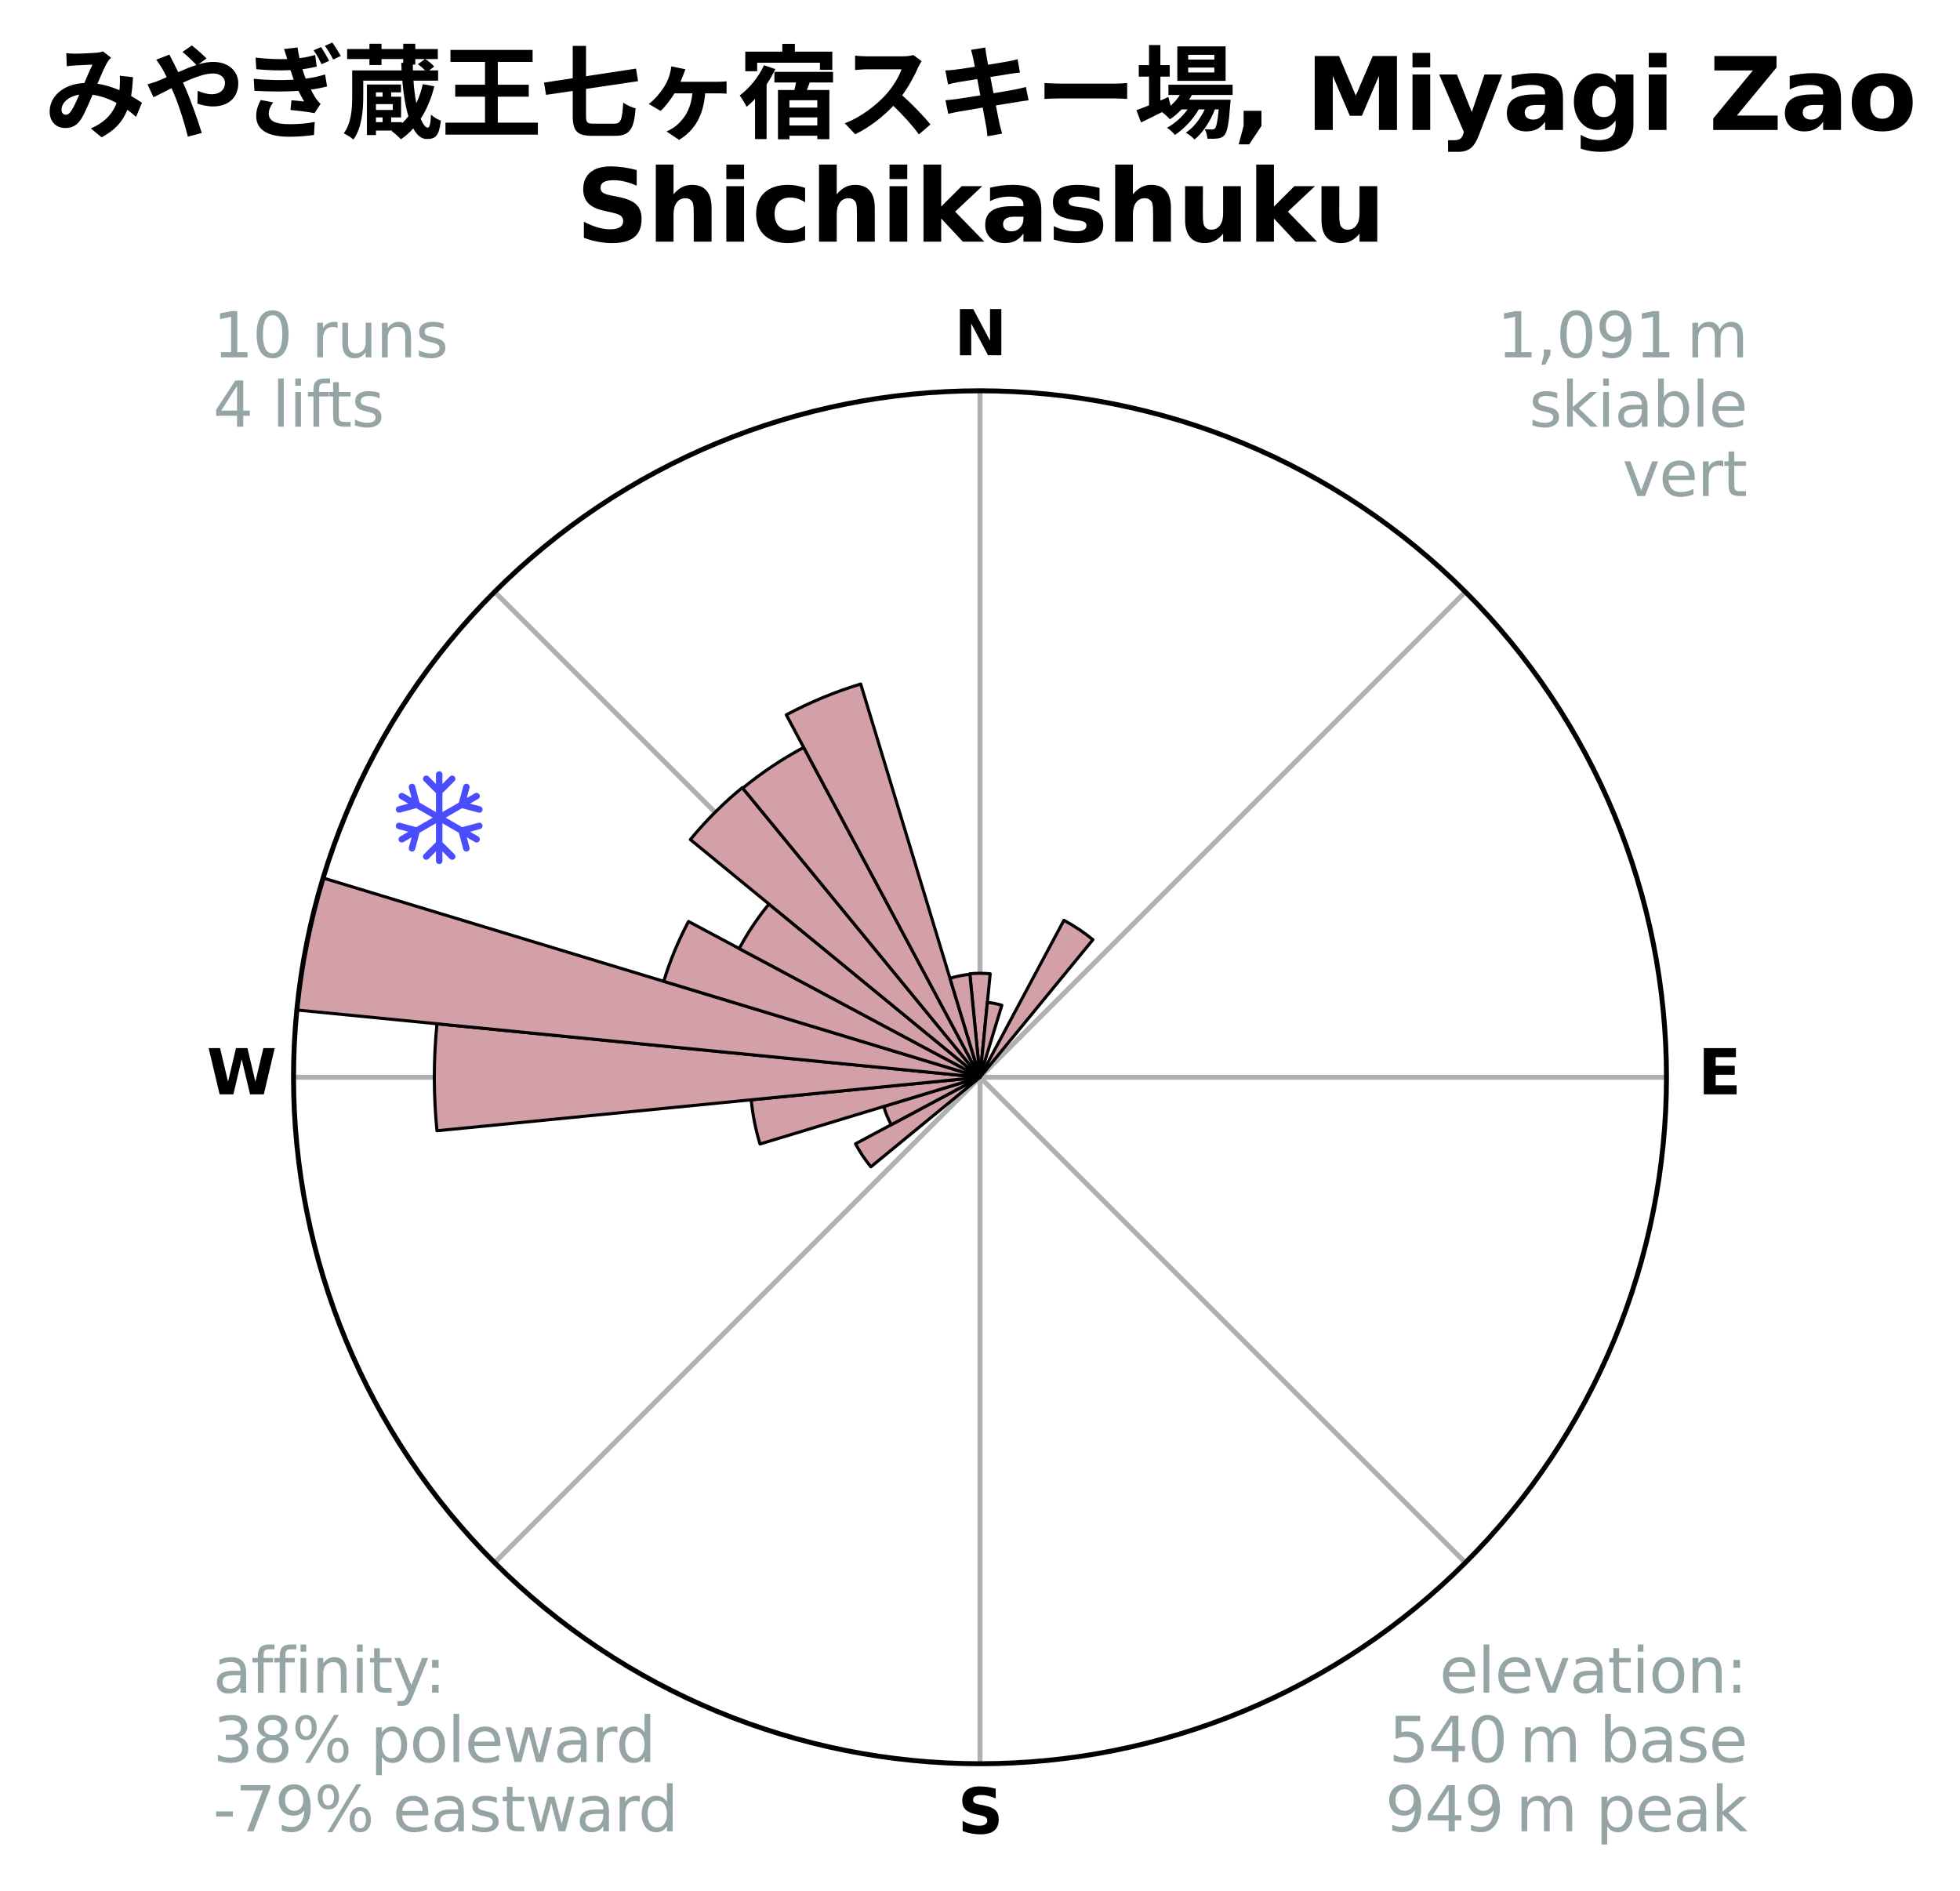 <?xml version="1.0" encoding="utf-8" standalone="no"?>
<!DOCTYPE svg PUBLIC "-//W3C//DTD SVG 1.1//EN"
  "http://www.w3.org/Graphics/SVG/1.1/DTD/svg11.dtd">
<svg xmlns:xlink="http://www.w3.org/1999/xlink" width="316.582pt" height="305.421pt" viewBox="0 0 316.582 305.421" xmlns="http://www.w3.org/2000/svg" version="1.1">
 <title>Ski Rose for みやぎ蔵王七ヶ宿スキー場, Miyagi Zao Shichikashuku</title>
 <defs>
  <style type="text/css">*{stroke-linejoin: round; stroke-linecap: butt}</style>
 </defs>
 <g id="figure_1">
  <g id="patch_1">
   <path d="M 0 305.421 
L 316.582 305.421 
L 316.582 0 
L 0 0 
z
" style="fill: #ffffff"/>
  </g>
  <g id="axes_1">
   <g id="patch_2">
    <path d="M 269.171 174.002 
C 269.171 159.441 266.303 145.022 260.731 131.57 
C 255.159 118.118 246.991 105.894 236.695 95.598 
C 226.399 85.302 214.175 77.134 200.723 71.562 
C 187.271 65.99 172.852 63.122 158.291 63.122 
C 143.731 63.122 129.312 65.99 115.859 71.562 
C 102.407 77.134 90.183 85.302 79.887 95.598 
C 69.591 105.894 61.424 118.118 55.851 131.57 
C 50.279 145.022 47.411 159.441 47.411 174.002 
C 47.411 188.563 50.279 202.982 55.851 216.434 
C 61.424 229.886 69.591 242.11 79.887 252.406 
C 90.183 262.702 102.407 270.87 115.859 276.442 
C 129.312 282.014 143.731 284.882 158.291 284.882 
C 172.852 284.882 187.271 282.014 200.723 276.442 
C 214.175 270.87 226.399 262.702 236.695 252.406 
C 246.991 242.11 255.159 229.886 260.731 216.434 
C 266.303 202.982 269.171 188.563 269.171 174.002 
M 158.291 174.002 
C 158.291 174.002 158.291 174.002 158.291 174.002 
C 158.291 174.002 158.291 174.002 158.291 174.002 
C 158.291 174.002 158.291 174.002 158.291 174.002 
C 158.291 174.002 158.291 174.002 158.291 174.002 
C 158.291 174.002 158.291 174.002 158.291 174.002 
C 158.291 174.002 158.291 174.002 158.291 174.002 
C 158.291 174.002 158.291 174.002 158.291 174.002 
C 158.291 174.002 158.291 174.002 158.291 174.002 
C 158.291 174.002 158.291 174.002 158.291 174.002 
C 158.291 174.002 158.291 174.002 158.291 174.002 
C 158.291 174.002 158.291 174.002 158.291 174.002 
C 158.291 174.002 158.291 174.002 158.291 174.002 
C 158.291 174.002 158.291 174.002 158.291 174.002 
C 158.291 174.002 158.291 174.002 158.291 174.002 
C 158.291 174.002 158.291 174.002 158.291 174.002 
C 158.291 174.002 158.291 174.002 158.291 174.002 
z
" style="fill: #ffffff"/>
   </g>
   <g id="matplotlib.axis_1">
    <g id="xtick_1">
     <g id="line2d_1">
      <path d="M 158.291 174.002 
L 158.291 63.122 
" clip-path="url(#pec7b44679e)" style="fill: none; stroke: #b0b0b0; stroke-width: 0.8; stroke-linecap: square"/>
     </g>
     <g id="text_1">
      <!-- N -->
      <g transform="translate(154.107 57.381) scale(0.1 -0.1)">
       <defs>
        <path id="DejaVuSans-Bold-4e" d="M 588 4666 
L 1931 4666 
L 3628 1466 
L 3628 4666 
L 4769 4666 
L 4769 0 
L 3425 0 
L 1728 3200 
L 1728 0 
L 588 0 
L 588 4666 
z
" transform="scale(0.016)"/>
       </defs>
       <use xlink:href="#DejaVuSans-Bold-4e"/>
      </g>
     </g>
    </g>
    <g id="xtick_2">
     <g id="line2d_2">
      <path d="M 158.291 174.002 
L 236.695 95.598 
" clip-path="url(#pec7b44679e)" style="fill: none; stroke: #b0b0b0; stroke-width: 0.8; stroke-linecap: square"/>
     </g>
    </g>
    <g id="xtick_3">
     <g id="line2d_3">
      <path d="M 158.291 174.002 
L 269.171 174.002 
" clip-path="url(#pec7b44679e)" style="fill: none; stroke: #b0b0b0; stroke-width: 0.8; stroke-linecap: square"/>
     </g>
     <g id="text_2">
      <!-- E -->
      <g transform="translate(274.256 176.761) scale(0.1 -0.1)">
       <defs>
        <path id="DejaVuSans-Bold-45" d="M 588 4666 
L 3834 4666 
L 3834 3756 
L 1791 3756 
L 1791 2888 
L 3713 2888 
L 3713 1978 
L 1791 1978 
L 1791 909 
L 3903 909 
L 3903 0 
L 588 0 
L 588 4666 
z
" transform="scale(0.016)"/>
       </defs>
       <use xlink:href="#DejaVuSans-Bold-45"/>
      </g>
     </g>
    </g>
    <g id="xtick_4">
     <g id="line2d_4">
      <path d="M 158.291 174.002 
L 236.695 252.406 
" clip-path="url(#pec7b44679e)" style="fill: none; stroke: #b0b0b0; stroke-width: 0.8; stroke-linecap: square"/>
     </g>
    </g>
    <g id="xtick_5">
     <g id="line2d_5">
      <path d="M 158.291 174.002 
L 158.291 284.882 
" clip-path="url(#pec7b44679e)" style="fill: none; stroke: #b0b0b0; stroke-width: 0.8; stroke-linecap: square"/>
     </g>
     <g id="text_3">
      <!-- S -->
      <g transform="translate(154.69 296.141) scale(0.1 -0.1)">
       <defs>
        <path id="DejaVuSans-Bold-53" d="M 3834 4519 
L 3834 3531 
Q 3450 3703 3084 3790 
Q 2719 3878 2394 3878 
Q 1963 3878 1756 3759 
Q 1550 3641 1550 3391 
Q 1550 3203 1689 3098 
Q 1828 2994 2194 2919 
L 2706 2816 
Q 3484 2659 3812 2340 
Q 4141 2022 4141 1434 
Q 4141 663 3683 286 
Q 3225 -91 2284 -91 
Q 1841 -91 1394 -6 
Q 947 78 500 244 
L 500 1259 
Q 947 1022 1364 901 
Q 1781 781 2169 781 
Q 2563 781 2772 912 
Q 2981 1044 2981 1288 
Q 2981 1506 2839 1625 
Q 2697 1744 2272 1838 
L 1806 1941 
Q 1106 2091 782 2419 
Q 459 2747 459 3303 
Q 459 4000 909 4375 
Q 1359 4750 2203 4750 
Q 2588 4750 2994 4692 
Q 3400 4634 3834 4519 
z
" transform="scale(0.016)"/>
       </defs>
       <use xlink:href="#DejaVuSans-Bold-53"/>
      </g>
     </g>
    </g>
    <g id="xtick_6">
     <g id="line2d_6">
      <path d="M 158.291 174.002 
L 79.887 252.406 
" clip-path="url(#pec7b44679e)" style="fill: none; stroke: #b0b0b0; stroke-width: 0.8; stroke-linecap: square"/>
     </g>
    </g>
    <g id="xtick_7">
     <g id="line2d_7">
      <path d="M 158.291 174.002 
L 47.411 174.002 
" clip-path="url(#pec7b44679e)" style="fill: none; stroke: #b0b0b0; stroke-width: 0.8; stroke-linecap: square"/>
     </g>
     <g id="text_4">
      <!-- W -->
      <g transform="translate(33.396 176.761) scale(0.1 -0.1)">
       <defs>
        <path id="DejaVuSans-Bold-57" d="M 191 4666 
L 1344 4666 
L 2150 1275 
L 2950 4666 
L 4109 4666 
L 4909 1275 
L 5716 4666 
L 6859 4666 
L 5759 0 
L 4372 0 
L 3525 3547 
L 2688 0 
L 1300 0 
L 191 4666 
z
" transform="scale(0.016)"/>
       </defs>
       <use xlink:href="#DejaVuSans-Bold-57"/>
      </g>
     </g>
    </g>
    <g id="xtick_8">
     <g id="line2d_8">
      <path d="M 158.291 174.002 
L 79.887 95.598 
" clip-path="url(#pec7b44679e)" style="fill: none; stroke: #b0b0b0; stroke-width: 0.8; stroke-linecap: square"/>
     </g>
    </g>
   </g>
   <g id="matplotlib.axis_2"/>
   <g id="patch_3">
    <path d="M 158.291 174.002 
C 158.291 174.002 158.291 174.002 158.291 174.002 
C 158.291 174.002 158.291 174.002 158.291 174.002 
L 159.938 157.287 
C 159.39 157.233 158.841 157.206 158.291 157.206 
C 157.741 157.206 157.192 157.233 156.645 157.287 
z
" clip-path="url(#pec7b44679e)" style="fill: #d4a0a7; stroke: #000000; stroke-width: 0.5; stroke-linejoin: miter"/>
   </g>
   <g id="patch_4">
    <path d="M 158.291 174.002 
C 158.291 174.002 158.291 174.002 158.291 174.002 
C 158.291 174.002 158.291 174.002 158.291 174.002 
L 161.819 162.372 
C 161.438 162.257 161.052 162.16 160.662 162.082 
C 160.272 162.005 159.878 161.946 159.482 161.907 
z
" clip-path="url(#pec7b44679e)" style="fill: #d4a0a7; stroke: #000000; stroke-width: 0.5; stroke-linejoin: miter"/>
   </g>
   <g id="patch_5">
    <path d="M 158.291 174.002 
C 158.291 174.002 158.291 174.002 158.291 174.002 
C 158.291 174.002 158.291 174.002 158.291 174.002 
L 158.291 174.002 
C 158.291 174.002 158.291 174.002 158.291 174.002 
C 158.291 174.002 158.291 174.002 158.291 174.002 
z
" clip-path="url(#pec7b44679e)" style="fill: #d4a0a7; stroke: #000000; stroke-width: 0.5; stroke-linejoin: miter"/>
   </g>
   <g id="patch_6">
    <path d="M 158.291 174.002 
C 158.291 174.002 158.291 174.002 158.291 174.002 
C 158.291 174.002 158.291 174.002 158.291 174.002 
L 176.528 151.781 
C 175.801 151.184 175.044 150.623 174.262 150.1 
C 173.48 149.577 172.672 149.093 171.842 148.65 
z
" clip-path="url(#pec7b44679e)" style="fill: #d4a0a7; stroke: #000000; stroke-width: 0.5; stroke-linejoin: miter"/>
   </g>
   <g id="patch_7">
    <path d="M 158.291 174.002 
C 158.291 174.002 158.291 174.002 158.291 174.002 
C 158.291 174.002 158.291 174.002 158.291 174.002 
L 158.291 174.002 
C 158.291 174.002 158.291 174.002 158.291 174.002 
C 158.291 174.002 158.291 174.002 158.291 174.002 
z
" clip-path="url(#pec7b44679e)" style="fill: #d4a0a7; stroke: #000000; stroke-width: 0.5; stroke-linejoin: miter"/>
   </g>
   <g id="patch_8">
    <path d="M 158.291 174.002 
C 158.291 174.002 158.291 174.002 158.291 174.002 
C 158.291 174.002 158.291 174.002 158.291 174.002 
L 158.291 174.002 
C 158.291 174.002 158.291 174.002 158.291 174.002 
C 158.291 174.002 158.291 174.002 158.291 174.002 
z
" clip-path="url(#pec7b44679e)" style="fill: #d4a0a7; stroke: #000000; stroke-width: 0.5; stroke-linejoin: miter"/>
   </g>
   <g id="patch_9">
    <path d="M 158.291 174.002 
C 158.291 174.002 158.291 174.002 158.291 174.002 
C 158.291 174.002 158.291 174.002 158.291 174.002 
L 158.291 174.002 
C 158.291 174.002 158.291 174.002 158.291 174.002 
C 158.291 174.002 158.291 174.002 158.291 174.002 
z
" clip-path="url(#pec7b44679e)" style="fill: #d4a0a7; stroke: #000000; stroke-width: 0.5; stroke-linejoin: miter"/>
   </g>
   <g id="patch_10">
    <path d="M 158.291 174.002 
C 158.291 174.002 158.291 174.002 158.291 174.002 
C 158.291 174.002 158.291 174.002 158.291 174.002 
L 158.291 174.002 
C 158.291 174.002 158.291 174.002 158.291 174.002 
C 158.291 174.002 158.291 174.002 158.291 174.002 
z
" clip-path="url(#pec7b44679e)" style="fill: #d4a0a7; stroke: #000000; stroke-width: 0.5; stroke-linejoin: miter"/>
   </g>
   <g id="patch_11">
    <path d="M 158.291 174.002 
C 158.291 174.002 158.291 174.002 158.291 174.002 
C 158.291 174.002 158.291 174.002 158.291 174.002 
L 158.291 174.002 
C 158.291 174.002 158.291 174.002 158.291 174.002 
C 158.291 174.002 158.291 174.002 158.291 174.002 
z
" clip-path="url(#pec7b44679e)" style="fill: #d4a0a7; stroke: #000000; stroke-width: 0.5; stroke-linejoin: miter"/>
   </g>
   <g id="patch_12">
    <path d="M 158.291 174.002 
C 158.291 174.002 158.291 174.002 158.291 174.002 
C 158.291 174.002 158.291 174.002 158.291 174.002 
L 158.291 174.002 
C 158.291 174.002 158.291 174.002 158.291 174.002 
C 158.291 174.002 158.291 174.002 158.291 174.002 
z
" clip-path="url(#pec7b44679e)" style="fill: #d4a0a7; stroke: #000000; stroke-width: 0.5; stroke-linejoin: miter"/>
   </g>
   <g id="patch_13">
    <path d="M 158.291 174.002 
C 158.291 174.002 158.291 174.002 158.291 174.002 
C 158.291 174.002 158.291 174.002 158.291 174.002 
L 158.291 174.002 
C 158.291 174.002 158.291 174.002 158.291 174.002 
C 158.291 174.002 158.291 174.002 158.291 174.002 
z
" clip-path="url(#pec7b44679e)" style="fill: #d4a0a7; stroke: #000000; stroke-width: 0.5; stroke-linejoin: miter"/>
   </g>
   <g id="patch_14">
    <path d="M 158.291 174.002 
C 158.291 174.002 158.291 174.002 158.291 174.002 
C 158.291 174.002 158.291 174.002 158.291 174.002 
L 158.291 174.002 
C 158.291 174.002 158.291 174.002 158.291 174.002 
C 158.291 174.002 158.291 174.002 158.291 174.002 
z
" clip-path="url(#pec7b44679e)" style="fill: #d4a0a7; stroke: #000000; stroke-width: 0.5; stroke-linejoin: miter"/>
   </g>
   <g id="patch_15">
    <path d="M 158.291 174.002 
C 158.291 174.002 158.291 174.002 158.291 174.002 
C 158.291 174.002 158.291 174.002 158.291 174.002 
L 158.291 174.002 
C 158.291 174.002 158.291 174.002 158.291 174.002 
C 158.291 174.002 158.291 174.002 158.291 174.002 
z
" clip-path="url(#pec7b44679e)" style="fill: #d4a0a7; stroke: #000000; stroke-width: 0.5; stroke-linejoin: miter"/>
   </g>
   <g id="patch_16">
    <path d="M 158.291 174.002 
C 158.291 174.002 158.291 174.002 158.291 174.002 
C 158.291 174.002 158.291 174.002 158.291 174.002 
L 158.291 174.002 
C 158.291 174.002 158.291 174.002 158.291 174.002 
C 158.291 174.002 158.291 174.002 158.291 174.002 
z
" clip-path="url(#pec7b44679e)" style="fill: #d4a0a7; stroke: #000000; stroke-width: 0.5; stroke-linejoin: miter"/>
   </g>
   <g id="patch_17">
    <path d="M 158.291 174.002 
C 158.291 174.002 158.291 174.002 158.291 174.002 
C 158.291 174.002 158.291 174.002 158.291 174.002 
L 158.291 174.002 
C 158.291 174.002 158.291 174.002 158.291 174.002 
C 158.291 174.002 158.291 174.002 158.291 174.002 
z
" clip-path="url(#pec7b44679e)" style="fill: #d4a0a7; stroke: #000000; stroke-width: 0.5; stroke-linejoin: miter"/>
   </g>
   <g id="patch_18">
    <path d="M 158.291 174.002 
C 158.291 174.002 158.291 174.002 158.291 174.002 
C 158.291 174.002 158.291 174.002 158.291 174.002 
L 158.291 174.002 
C 158.291 174.002 158.291 174.002 158.291 174.002 
C 158.291 174.002 158.291 174.002 158.291 174.002 
z
" clip-path="url(#pec7b44679e)" style="fill: #d4a0a7; stroke: #000000; stroke-width: 0.5; stroke-linejoin: miter"/>
   </g>
   <g id="patch_19">
    <path d="M 158.291 174.002 
C 158.291 174.002 158.291 174.002 158.291 174.002 
C 158.291 174.002 158.291 174.002 158.291 174.002 
L 158.291 174.002 
C 158.291 174.002 158.291 174.002 158.291 174.002 
C 158.291 174.002 158.291 174.002 158.291 174.002 
z
" clip-path="url(#pec7b44679e)" style="fill: #d4a0a7; stroke: #000000; stroke-width: 0.5; stroke-linejoin: miter"/>
   </g>
   <g id="patch_20">
    <path d="M 158.291 174.002 
C 158.291 174.002 158.291 174.002 158.291 174.002 
C 158.291 174.002 158.291 174.002 158.291 174.002 
L 158.291 174.002 
C 158.291 174.002 158.291 174.002 158.291 174.002 
C 158.291 174.002 158.291 174.002 158.291 174.002 
z
" clip-path="url(#pec7b44679e)" style="fill: #d4a0a7; stroke: #000000; stroke-width: 0.5; stroke-linejoin: miter"/>
   </g>
   <g id="patch_21">
    <path d="M 158.291 174.002 
C 158.291 174.002 158.291 174.002 158.291 174.002 
C 158.291 174.002 158.291 174.002 158.291 174.002 
L 158.291 174.002 
C 158.291 174.002 158.291 174.002 158.291 174.002 
C 158.291 174.002 158.291 174.002 158.291 174.002 
z
" clip-path="url(#pec7b44679e)" style="fill: #d4a0a7; stroke: #000000; stroke-width: 0.5; stroke-linejoin: miter"/>
   </g>
   <g id="patch_22">
    <path d="M 158.291 174.002 
C 158.291 174.002 158.291 174.002 158.291 174.002 
C 158.291 174.002 158.291 174.002 158.291 174.002 
L 158.291 174.002 
C 158.291 174.002 158.291 174.002 158.291 174.002 
C 158.291 174.002 158.291 174.002 158.291 174.002 
z
" clip-path="url(#pec7b44679e)" style="fill: #d4a0a7; stroke: #000000; stroke-width: 0.5; stroke-linejoin: miter"/>
   </g>
   <g id="patch_23">
    <path d="M 158.291 174.002 
C 158.291 174.002 158.291 174.002 158.291 174.002 
C 158.291 174.002 158.291 174.002 158.291 174.002 
L 158.291 174.002 
C 158.291 174.002 158.291 174.002 158.291 174.002 
C 158.291 174.002 158.291 174.002 158.291 174.002 
z
" clip-path="url(#pec7b44679e)" style="fill: #d4a0a7; stroke: #000000; stroke-width: 0.5; stroke-linejoin: miter"/>
   </g>
   <g id="patch_24">
    <path d="M 158.291 174.002 
C 158.291 174.002 158.291 174.002 158.291 174.002 
C 158.291 174.002 158.291 174.002 158.291 174.002 
L 138.182 184.75 
C 138.534 185.409 138.918 186.049 139.333 186.67 
C 139.747 187.29 140.192 187.89 140.666 188.467 
z
" clip-path="url(#pec7b44679e)" style="fill: #d4a0a7; stroke: #000000; stroke-width: 0.5; stroke-linejoin: miter"/>
   </g>
   <g id="patch_25">
    <path d="M 158.291 174.002 
C 158.291 174.002 158.291 174.002 158.291 174.002 
C 158.291 174.002 158.291 174.002 158.291 174.002 
L 142.732 178.722 
C 142.886 179.231 143.066 179.733 143.269 180.224 
C 143.473 180.716 143.701 181.197 143.951 181.667 
z
" clip-path="url(#pec7b44679e)" style="fill: #d4a0a7; stroke: #000000; stroke-width: 0.5; stroke-linejoin: miter"/>
   </g>
   <g id="patch_26">
    <path d="M 158.291 174.002 
C 158.291 174.002 158.291 174.002 158.291 174.002 
C 158.291 174.002 158.291 174.002 158.291 174.002 
L 121.333 177.642 
C 121.453 178.852 121.631 180.055 121.868 181.247 
C 122.105 182.439 122.401 183.619 122.754 184.782 
z
" clip-path="url(#pec7b44679e)" style="fill: #d4a0a7; stroke: #000000; stroke-width: 0.5; stroke-linejoin: miter"/>
   </g>
   <g id="patch_27">
    <path d="M 158.291 174.002 
C 158.291 174.002 158.291 174.002 158.291 174.002 
C 158.291 174.002 158.291 174.002 158.291 174.002 
L 70.578 165.363 
C 70.296 168.234 70.154 171.117 70.154 174.002 
C 70.154 176.887 70.296 179.77 70.578 182.641 
z
" clip-path="url(#pec7b44679e)" style="fill: #d4a0a7; stroke: #000000; stroke-width: 0.5; stroke-linejoin: miter"/>
   </g>
   <g id="patch_28">
    <path d="M 158.291 174.002 
C 158.291 174.002 158.291 174.002 158.291 174.002 
C 158.291 174.002 158.291 174.002 158.291 174.002 
L 52.186 141.815 
C 51.132 145.288 50.25 148.811 49.542 152.37 
C 48.834 155.93 48.301 159.522 47.945 163.134 
z
" clip-path="url(#pec7b44679e)" style="fill: #d4a0a7; stroke: #000000; stroke-width: 0.5; stroke-linejoin: miter"/>
   </g>
   <g id="patch_29">
    <path d="M 158.291 174.002 
C 158.291 174.002 158.291 174.002 158.291 174.002 
C 158.291 174.002 158.291 174.002 158.291 174.002 
L 111.214 148.839 
C 110.39 150.38 109.643 151.96 108.974 153.574 
C 108.306 155.188 107.717 156.835 107.209 158.507 
z
" clip-path="url(#pec7b44679e)" style="fill: #d4a0a7; stroke: #000000; stroke-width: 0.5; stroke-linejoin: miter"/>
   </g>
   <g id="patch_30">
    <path d="M 158.291 174.002 
C 158.291 174.002 158.291 174.002 158.291 174.002 
C 158.291 174.002 158.291 174.002 158.291 174.002 
L 124.201 146.025 
C 123.286 147.141 122.425 148.301 121.623 149.501 
C 120.821 150.702 120.079 151.94 119.398 153.213 
z
" clip-path="url(#pec7b44679e)" style="fill: #d4a0a7; stroke: #000000; stroke-width: 0.5; stroke-linejoin: miter"/>
   </g>
   <g id="patch_31">
    <path d="M 158.291 174.002 
C 158.291 174.002 158.291 174.002 158.291 174.002 
C 158.291 174.002 158.291 174.002 158.291 174.002 
L 119.897 127.218 
C 118.365 128.475 116.897 129.806 115.496 131.207 
C 114.095 132.607 112.764 134.076 111.507 135.607 
z
" clip-path="url(#pec7b44679e)" style="fill: #d4a0a7; stroke: #000000; stroke-width: 0.5; stroke-linejoin: miter"/>
   </g>
   <g id="patch_32">
    <path d="M 158.291 174.002 
C 158.291 174.002 158.291 174.002 158.291 174.002 
C 158.291 174.002 158.291 174.002 158.291 174.002 
L 129.815 120.726 
C 128.071 121.658 126.374 122.675 124.73 123.774 
C 123.086 124.872 121.497 126.051 119.968 127.305 
z
" clip-path="url(#pec7b44679e)" style="fill: #d4a0a7; stroke: #000000; stroke-width: 0.5; stroke-linejoin: miter"/>
   </g>
   <g id="patch_33">
    <path d="M 158.291 174.002 
C 158.291 174.002 158.291 174.002 158.291 174.002 
C 158.291 174.002 158.291 174.002 158.291 174.002 
L 139.023 110.484 
C 136.944 111.114 134.897 111.847 132.89 112.678 
C 130.883 113.51 128.918 114.439 127.002 115.463 
z
" clip-path="url(#pec7b44679e)" style="fill: #d4a0a7; stroke: #000000; stroke-width: 0.5; stroke-linejoin: miter"/>
   </g>
   <g id="patch_34">
    <path d="M 158.291 174.002 
C 158.291 174.002 158.291 174.002 158.291 174.002 
C 158.291 174.002 158.291 174.002 158.291 174.002 
L 156.654 157.375 
C 156.109 157.428 155.568 157.509 155.032 157.615 
C 154.495 157.722 153.965 157.855 153.441 158.014 
z
" clip-path="url(#pec7b44679e)" style="fill: #d4a0a7; stroke: #000000; stroke-width: 0.5; stroke-linejoin: miter"/>
   </g>
   <g id="PathCollection_1">
    <defs>
     <path id="m5c9bddca6e" d="M 0.194 7.414 
L 0.194 7.414 
C 0.055 7.414 -0.078 7.359 -0.176 7.261 
C -0.274 7.163 -0.33 7.03 -0.33 6.891 
L -0.33 5.365 
L -1.528 6.564 
L -1.528 6.564 
C -1.577 6.613 -1.635 6.651 -1.698 6.678 
C -1.762 6.704 -1.83 6.718 -1.899 6.718 
C -1.968 6.718 -2.036 6.704 -2.1 6.678 
C -2.163 6.651 -2.221 6.613 -2.27 6.564 
L -2.27 6.564 
C -2.318 6.515 -2.357 6.458 -2.383 6.394 
C -2.41 6.33 -2.423 6.262 -2.423 6.193 
C -2.423 6.124 -2.41 6.056 -2.383 5.993 
C -2.357 5.929 -2.318 5.871 -2.27 5.823 
L -0.33 3.884 
L -0.33 0.821 
L -2.981 2.352 
L -3.692 5.001 
L -3.692 5.001 
C -3.728 5.135 -3.815 5.25 -3.935 5.319 
C -4.055 5.389 -4.198 5.408 -4.332 5.372 
L -4.332 5.372 
C -4.466 5.336 -4.581 5.249 -4.65 5.129 
C -4.719 5.009 -4.738 4.866 -4.703 4.732 
L -4.263 3.093 
L -5.586 3.856 
L -5.586 3.856 
C -5.645 3.89 -5.711 3.913 -5.779 3.922 
C -5.847 3.931 -5.916 3.926 -5.983 3.909 
C -6.049 3.891 -6.111 3.86 -6.166 3.818 
C -6.221 3.777 -6.266 3.724 -6.301 3.665 
L -6.301 3.665 
C -6.335 3.605 -6.358 3.54 -6.367 3.471 
C -6.375 3.403 -6.371 3.334 -6.353 3.267 
C -6.335 3.201 -6.304 3.139 -6.263 3.084 
C -6.221 3.03 -6.168 2.984 -6.109 2.95 
L -4.786 2.187 
L -6.425 1.747 
L -6.425 1.747 
C -6.559 1.711 -6.673 1.623 -6.743 1.503 
C -6.812 1.383 -6.831 1.24 -6.795 1.106 
L -6.795 1.106 
C -6.777 1.04 -6.747 0.978 -6.705 0.923 
C -6.663 0.869 -6.611 0.823 -6.551 0.789 
C -6.491 0.754 -6.426 0.732 -6.357 0.723 
C -6.289 0.715 -6.22 0.719 -6.154 0.737 
L -3.505 1.447 
L -0.852 -0.085 
L -3.504 -1.616 
L -6.154 -0.906 
L -6.154 -0.906 
C -6.22 -0.888 -6.289 -0.883 -6.358 -0.892 
C -6.426 -0.901 -6.492 -0.924 -6.551 -0.958 
C -6.611 -0.992 -6.663 -1.038 -6.705 -1.093 
C -6.747 -1.148 -6.778 -1.21 -6.795 -1.276 
L -6.795 -1.276 
C -6.831 -1.41 -6.812 -1.553 -6.743 -1.673 
C -6.673 -1.793 -6.559 -1.881 -6.425 -1.917 
L -4.786 -2.355 
L -6.109 -3.12 
L -6.109 -3.12 
C -6.229 -3.189 -6.316 -3.303 -6.352 -3.437 
C -6.388 -3.571 -6.37 -3.713 -6.301 -3.834 
L -6.301 -3.834 
C -6.266 -3.893 -6.221 -3.945 -6.166 -3.987 
C -6.112 -4.029 -6.049 -4.06 -5.983 -4.078 
C -5.917 -4.096 -5.847 -4.1 -5.779 -4.091 
C -5.711 -4.082 -5.645 -4.06 -5.586 -4.026 
L -4.263 -3.261 
L -4.703 -4.9 
L -4.703 -4.9 
C -4.738 -5.034 -4.719 -5.177 -4.65 -5.297 
C -4.581 -5.417 -4.466 -5.505 -4.332 -5.541 
L -4.332 -5.541 
C -4.198 -5.576 -4.056 -5.558 -3.936 -5.488 
C -3.816 -5.419 -3.728 -5.305 -3.692 -5.171 
L -2.982 -2.522 
L -0.329 -0.99 
L -0.329 -4.052 
L -2.269 -5.992 
L -2.269 -5.992 
C -2.318 -6.04 -2.357 -6.098 -2.383 -6.162 
C -2.41 -6.225 -2.423 -6.293 -2.423 -6.362 
C -2.423 -6.431 -2.41 -6.499 -2.383 -6.563 
C -2.357 -6.626 -2.318 -6.684 -2.269 -6.733 
L -2.269 -6.733 
C -2.221 -6.782 -2.163 -6.82 -2.1 -6.847 
C -2.036 -6.873 -1.968 -6.887 -1.899 -6.887 
C -1.83 -6.887 -1.762 -6.873 -1.698 -6.847 
C -1.635 -6.82 -1.577 -6.782 -1.528 -6.733 
L -0.329 -5.534 
L -0.329 -7.06 
L -0.329 -7.06 
C -0.329 -7.198 -0.274 -7.332 -0.176 -7.43 
C -0.078 -7.528 0.055 -7.583 0.194 -7.583 
L 0.194 -7.583 
C 0.332 -7.583 0.466 -7.528 0.564 -7.43 
C 0.662 -7.332 0.717 -7.198 0.717 -7.06 
L 0.717 -5.534 
L 1.916 -6.733 
L 1.916 -6.733 
C 1.964 -6.782 2.022 -6.82 2.086 -6.847 
C 2.149 -6.873 2.218 -6.887 2.286 -6.887 
C 2.355 -6.887 2.423 -6.873 2.487 -6.847 
C 2.551 -6.82 2.608 -6.782 2.657 -6.733 
L 2.657 -6.733 
C 2.706 -6.684 2.744 -6.626 2.771 -6.563 
C 2.797 -6.499 2.811 -6.431 2.811 -6.362 
C 2.811 -6.293 2.797 -6.225 2.771 -6.162 
C 2.744 -6.098 2.706 -6.04 2.657 -5.992 
L 0.717 -4.052 
L 0.717 -0.991 
L 3.369 -2.523 
L 4.079 -5.171 
L 4.079 -5.171 
C 4.115 -5.305 4.203 -5.419 4.323 -5.488 
C 4.443 -5.558 4.586 -5.576 4.72 -5.541 
L 4.72 -5.541 
C 4.854 -5.505 4.968 -5.417 5.038 -5.297 
C 5.107 -5.177 5.126 -5.034 5.09 -4.9 
L 4.65 -3.263 
L 5.973 -4.026 
L 5.973 -4.026 
C 6.033 -4.06 6.098 -4.082 6.167 -4.091 
C 6.235 -4.1 6.304 -4.096 6.37 -4.078 
C 6.437 -4.06 6.499 -4.029 6.554 -3.987 
C 6.608 -3.945 6.654 -3.893 6.688 -3.833 
L 6.688 -3.833 
C 6.757 -3.713 6.776 -3.571 6.74 -3.437 
C 6.704 -3.303 6.616 -3.189 6.496 -3.12 
L 5.173 -2.355 
L 6.812 -1.917 
L 6.812 -1.917 
C 6.946 -1.881 7.061 -1.793 7.13 -1.673 
C 7.2 -1.553 7.219 -1.41 7.183 -1.276 
L 7.183 -1.276 
C 7.165 -1.21 7.134 -1.147 7.093 -1.093 
C 7.051 -1.038 6.998 -0.992 6.939 -0.958 
C 6.879 -0.923 6.813 -0.901 6.745 -0.892 
C 6.677 -0.883 6.608 -0.888 6.541 -0.906 
L 3.891 -1.616 
L 1.239 -0.085 
L 3.893 1.447 
L 6.541 0.737 
L 6.541 0.737 
C 6.675 0.701 6.818 0.72 6.938 0.789 
C 7.058 0.859 7.145 0.973 7.181 1.106 
L 7.181 1.106 
C 7.217 1.24 7.198 1.383 7.129 1.503 
C 7.06 1.623 6.946 1.711 6.812 1.747 
L 5.173 2.187 
L 6.496 2.95 
L 6.496 2.95 
C 6.556 2.984 6.608 3.03 6.65 3.085 
C 6.691 3.139 6.722 3.201 6.74 3.268 
C 6.758 3.334 6.762 3.404 6.753 3.472 
C 6.744 3.54 6.721 3.606 6.687 3.665 
L 6.687 3.665 
C 6.617 3.785 6.503 3.872 6.369 3.908 
C 6.236 3.944 6.093 3.925 5.973 3.856 
L 4.65 3.091 
L 5.089 4.732 
L 5.089 4.732 
C 5.125 4.866 5.106 5.008 5.037 5.128 
C 4.967 5.248 4.853 5.336 4.72 5.372 
L 4.72 5.372 
C 4.586 5.408 4.443 5.389 4.323 5.319 
C 4.203 5.25 4.115 5.136 4.079 5.002 
L 3.368 2.352 
L 0.717 0.821 
L 0.717 3.884 
L 2.657 5.823 
L 2.657 5.823 
C 2.706 5.871 2.745 5.929 2.771 5.993 
C 2.797 6.056 2.811 6.125 2.811 6.193 
C 2.811 6.262 2.797 6.331 2.771 6.394 
C 2.745 6.458 2.706 6.515 2.657 6.564 
L 2.657 6.564 
C 2.608 6.613 2.551 6.652 2.487 6.678 
C 2.424 6.704 2.355 6.718 2.286 6.718 
C 2.218 6.718 2.149 6.704 2.086 6.678 
C 2.022 6.652 1.965 6.613 1.916 6.564 
L 0.717 5.365 
L 0.717 6.891 
L 0.717 6.891 
C 0.717 7.03 0.662 7.163 0.564 7.261 
C 0.466 7.359 0.333 7.414 0.194 7.414 
L 0.194 7.414 
z
"/>
    </defs>
    <g clip-path="url(#pec7b44679e)">
     <use xlink:href="#m5c9bddca6e" x="70.746" y="132.158" style="fill: #0000ff; fill-opacity: 0.7"/>
    </g>
   </g>
   <g id="patch_35">
    <path d="M 158.291 63.122 
C 143.731 63.122 129.312 65.99 115.859 71.562 
C 102.407 77.134 90.183 85.302 79.887 95.598 
C 69.591 105.894 61.424 118.118 55.851 131.57 
C 50.279 145.022 47.411 159.441 47.411 174.002 
C 47.411 188.563 50.279 202.982 55.851 216.434 
C 61.424 229.886 69.591 242.11 79.887 252.406 
C 90.183 262.702 102.407 270.87 115.859 276.442 
C 129.312 282.014 143.731 284.882 158.291 284.882 
C 172.852 284.882 187.271 282.014 200.723 276.442 
C 214.175 270.87 226.399 262.702 236.695 252.406 
C 246.991 242.11 255.159 229.886 260.731 216.434 
C 266.303 202.982 269.171 188.563 269.171 174.002 
C 269.171 159.441 266.303 145.022 260.731 131.57 
C 255.159 118.118 246.991 105.894 236.695 95.598 
C 226.399 85.302 214.175 77.134 200.723 71.562 
C 187.271 65.99 172.852 63.122 158.291 63.122 
" style="fill: none; stroke: #000000; stroke-width: 0.8; stroke-linejoin: miter; stroke-linecap: square"/>
   </g>
   <g id="text_5">
    <!-- 10 runs -->
    <g style="fill: #95a5a6" transform="translate(34.413 57.722) scale(0.1 -0.1)">
     <defs>
      <path id="DejaVuSans-31" d="M 794 531 
L 1825 531 
L 1825 4091 
L 703 3866 
L 703 4441 
L 1819 4666 
L 2450 4666 
L 2450 531 
L 3481 531 
L 3481 0 
L 794 0 
L 794 531 
z
" transform="scale(0.016)"/>
      <path id="DejaVuSans-30" d="M 2034 4250 
Q 1547 4250 1301 3770 
Q 1056 3291 1056 2328 
Q 1056 1369 1301 889 
Q 1547 409 2034 409 
Q 2525 409 2770 889 
Q 3016 1369 3016 2328 
Q 3016 3291 2770 3770 
Q 2525 4250 2034 4250 
z
M 2034 4750 
Q 2819 4750 3233 4129 
Q 3647 3509 3647 2328 
Q 3647 1150 3233 529 
Q 2819 -91 2034 -91 
Q 1250 -91 836 529 
Q 422 1150 422 2328 
Q 422 3509 836 4129 
Q 1250 4750 2034 4750 
z
" transform="scale(0.016)"/>
      <path id="DejaVuSans-20" transform="scale(0.016)"/>
      <path id="DejaVuSans-72" d="M 2631 2963 
Q 2534 3019 2420 3045 
Q 2306 3072 2169 3072 
Q 1681 3072 1420 2755 
Q 1159 2438 1159 1844 
L 1159 0 
L 581 0 
L 581 3500 
L 1159 3500 
L 1159 2956 
Q 1341 3275 1631 3429 
Q 1922 3584 2338 3584 
Q 2397 3584 2469 3576 
Q 2541 3569 2628 3553 
L 2631 2963 
z
" transform="scale(0.016)"/>
      <path id="DejaVuSans-75" d="M 544 1381 
L 544 3500 
L 1119 3500 
L 1119 1403 
Q 1119 906 1312 657 
Q 1506 409 1894 409 
Q 2359 409 2629 706 
Q 2900 1003 2900 1516 
L 2900 3500 
L 3475 3500 
L 3475 0 
L 2900 0 
L 2900 538 
Q 2691 219 2414 64 
Q 2138 -91 1772 -91 
Q 1169 -91 856 284 
Q 544 659 544 1381 
z
M 1991 3584 
L 1991 3584 
z
" transform="scale(0.016)"/>
      <path id="DejaVuSans-6e" d="M 3513 2113 
L 3513 0 
L 2938 0 
L 2938 2094 
Q 2938 2591 2744 2837 
Q 2550 3084 2163 3084 
Q 1697 3084 1428 2787 
Q 1159 2491 1159 1978 
L 1159 0 
L 581 0 
L 581 3500 
L 1159 3500 
L 1159 2956 
Q 1366 3272 1645 3428 
Q 1925 3584 2291 3584 
Q 2894 3584 3203 3211 
Q 3513 2838 3513 2113 
z
" transform="scale(0.016)"/>
      <path id="DejaVuSans-73" d="M 2834 3397 
L 2834 2853 
Q 2591 2978 2328 3040 
Q 2066 3103 1784 3103 
Q 1356 3103 1142 2972 
Q 928 2841 928 2578 
Q 928 2378 1081 2264 
Q 1234 2150 1697 2047 
L 1894 2003 
Q 2506 1872 2764 1633 
Q 3022 1394 3022 966 
Q 3022 478 2636 193 
Q 2250 -91 1575 -91 
Q 1294 -91 989 -36 
Q 684 19 347 128 
L 347 722 
Q 666 556 975 473 
Q 1284 391 1588 391 
Q 1994 391 2212 530 
Q 2431 669 2431 922 
Q 2431 1156 2273 1281 
Q 2116 1406 1581 1522 
L 1381 1569 
Q 847 1681 609 1914 
Q 372 2147 372 2553 
Q 372 3047 722 3315 
Q 1072 3584 1716 3584 
Q 2034 3584 2315 3537 
Q 2597 3491 2834 3397 
z
" transform="scale(0.016)"/>
     </defs>
     <use xlink:href="#DejaVuSans-31"/>
     <use xlink:href="#DejaVuSans-30" x="63.623"/>
     <use xlink:href="#DejaVuSans-20" x="127.246"/>
     <use xlink:href="#DejaVuSans-72" x="159.033"/>
     <use xlink:href="#DejaVuSans-75" x="200.146"/>
     <use xlink:href="#DejaVuSans-6e" x="263.525"/>
     <use xlink:href="#DejaVuSans-73" x="326.904"/>
    </g>
    <!-- 4 lifts -->
    <g style="fill: #95a5a6" transform="translate(34.413 68.92) scale(0.1 -0.1)">
     <defs>
      <path id="DejaVuSans-34" d="M 2419 4116 
L 825 1625 
L 2419 1625 
L 2419 4116 
z
M 2253 4666 
L 3047 4666 
L 3047 1625 
L 3713 1625 
L 3713 1100 
L 3047 1100 
L 3047 0 
L 2419 0 
L 2419 1100 
L 313 1100 
L 313 1709 
L 2253 4666 
z
" transform="scale(0.016)"/>
      <path id="DejaVuSans-6c" d="M 603 4863 
L 1178 4863 
L 1178 0 
L 603 0 
L 603 4863 
z
" transform="scale(0.016)"/>
      <path id="DejaVuSans-69" d="M 603 3500 
L 1178 3500 
L 1178 0 
L 603 0 
L 603 3500 
z
M 603 4863 
L 1178 4863 
L 1178 4134 
L 603 4134 
L 603 4863 
z
" transform="scale(0.016)"/>
      <path id="DejaVuSans-66" d="M 2375 4863 
L 2375 4384 
L 1825 4384 
Q 1516 4384 1395 4259 
Q 1275 4134 1275 3809 
L 1275 3500 
L 2222 3500 
L 2222 3053 
L 1275 3053 
L 1275 0 
L 697 0 
L 697 3053 
L 147 3053 
L 147 3500 
L 697 3500 
L 697 3744 
Q 697 4328 969 4595 
Q 1241 4863 1831 4863 
L 2375 4863 
z
" transform="scale(0.016)"/>
      <path id="DejaVuSans-74" d="M 1172 4494 
L 1172 3500 
L 2356 3500 
L 2356 3053 
L 1172 3053 
L 1172 1153 
Q 1172 725 1289 603 
Q 1406 481 1766 481 
L 2356 481 
L 2356 0 
L 1766 0 
Q 1100 0 847 248 
Q 594 497 594 1153 
L 594 3053 
L 172 3053 
L 172 3500 
L 594 3500 
L 594 4494 
L 1172 4494 
z
" transform="scale(0.016)"/>
     </defs>
     <use xlink:href="#DejaVuSans-34"/>
     <use xlink:href="#DejaVuSans-20" x="63.623"/>
     <use xlink:href="#DejaVuSans-6c" x="95.41"/>
     <use xlink:href="#DejaVuSans-69" x="123.193"/>
     <use xlink:href="#DejaVuSans-66" x="150.977"/>
     <use xlink:href="#DejaVuSans-74" x="184.432"/>
     <use xlink:href="#DejaVuSans-73" x="223.641"/>
    </g>
   </g>
   <g id="text_6">
    <!-- 1,091 m -->
    <g style="fill: #95a5a6" transform="translate(241.804 57.722) scale(0.1 -0.1)">
     <defs>
      <path id="DejaVuSans-2c" d="M 750 794 
L 1409 794 
L 1409 256 
L 897 -744 
L 494 -744 
L 750 256 
L 750 794 
z
" transform="scale(0.016)"/>
      <path id="DejaVuSans-39" d="M 703 97 
L 703 672 
Q 941 559 1184 500 
Q 1428 441 1663 441 
Q 2288 441 2617 861 
Q 2947 1281 2994 2138 
Q 2813 1869 2534 1725 
Q 2256 1581 1919 1581 
Q 1219 1581 811 2004 
Q 403 2428 403 3163 
Q 403 3881 828 4315 
Q 1253 4750 1959 4750 
Q 2769 4750 3195 4129 
Q 3622 3509 3622 2328 
Q 3622 1225 3098 567 
Q 2575 -91 1691 -91 
Q 1453 -91 1209 -44 
Q 966 3 703 97 
z
M 1959 2075 
Q 2384 2075 2632 2365 
Q 2881 2656 2881 3163 
Q 2881 3666 2632 3958 
Q 2384 4250 1959 4250 
Q 1534 4250 1286 3958 
Q 1038 3666 1038 3163 
Q 1038 2656 1286 2365 
Q 1534 2075 1959 2075 
z
" transform="scale(0.016)"/>
      <path id="DejaVuSans-202f" transform="scale(0.016)"/>
      <path id="DejaVuSans-6d" d="M 3328 2828 
Q 3544 3216 3844 3400 
Q 4144 3584 4550 3584 
Q 5097 3584 5394 3201 
Q 5691 2819 5691 2113 
L 5691 0 
L 5113 0 
L 5113 2094 
Q 5113 2597 4934 2840 
Q 4756 3084 4391 3084 
Q 3944 3084 3684 2787 
Q 3425 2491 3425 1978 
L 3425 0 
L 2847 0 
L 2847 2094 
Q 2847 2600 2669 2842 
Q 2491 3084 2119 3084 
Q 1678 3084 1418 2786 
Q 1159 2488 1159 1978 
L 1159 0 
L 581 0 
L 581 3500 
L 1159 3500 
L 1159 2956 
Q 1356 3278 1631 3431 
Q 1906 3584 2284 3584 
Q 2666 3584 2933 3390 
Q 3200 3197 3328 2828 
z
" transform="scale(0.016)"/>
     </defs>
     <use xlink:href="#DejaVuSans-31"/>
     <use xlink:href="#DejaVuSans-2c" x="63.623"/>
     <use xlink:href="#DejaVuSans-30" x="95.41"/>
     <use xlink:href="#DejaVuSans-39" x="159.033"/>
     <use xlink:href="#DejaVuSans-31" x="222.656"/>
     <use xlink:href="#DejaVuSans-202f" x="286.279"/>
     <use xlink:href="#DejaVuSans-6d" x="306.25"/>
    </g>
    <!-- skiable -->
    <g style="fill: #95a5a6" transform="translate(246.984 68.92) scale(0.1 -0.1)">
     <defs>
      <path id="DejaVuSans-6b" d="M 581 4863 
L 1159 4863 
L 1159 1991 
L 2875 3500 
L 3609 3500 
L 1753 1863 
L 3688 0 
L 2938 0 
L 1159 1709 
L 1159 0 
L 581 0 
L 581 4863 
z
" transform="scale(0.016)"/>
      <path id="DejaVuSans-61" d="M 2194 1759 
Q 1497 1759 1228 1600 
Q 959 1441 959 1056 
Q 959 750 1161 570 
Q 1363 391 1709 391 
Q 2188 391 2477 730 
Q 2766 1069 2766 1631 
L 2766 1759 
L 2194 1759 
z
M 3341 1997 
L 3341 0 
L 2766 0 
L 2766 531 
Q 2569 213 2275 61 
Q 1981 -91 1556 -91 
Q 1019 -91 701 211 
Q 384 513 384 1019 
Q 384 1609 779 1909 
Q 1175 2209 1959 2209 
L 2766 2209 
L 2766 2266 
Q 2766 2663 2505 2880 
Q 2244 3097 1772 3097 
Q 1472 3097 1187 3025 
Q 903 2953 641 2809 
L 641 3341 
Q 956 3463 1253 3523 
Q 1550 3584 1831 3584 
Q 2591 3584 2966 3190 
Q 3341 2797 3341 1997 
z
" transform="scale(0.016)"/>
      <path id="DejaVuSans-62" d="M 3116 1747 
Q 3116 2381 2855 2742 
Q 2594 3103 2138 3103 
Q 1681 3103 1420 2742 
Q 1159 2381 1159 1747 
Q 1159 1113 1420 752 
Q 1681 391 2138 391 
Q 2594 391 2855 752 
Q 3116 1113 3116 1747 
z
M 1159 2969 
Q 1341 3281 1617 3432 
Q 1894 3584 2278 3584 
Q 2916 3584 3314 3078 
Q 3713 2572 3713 1747 
Q 3713 922 3314 415 
Q 2916 -91 2278 -91 
Q 1894 -91 1617 61 
Q 1341 213 1159 525 
L 1159 0 
L 581 0 
L 581 4863 
L 1159 4863 
L 1159 2969 
z
" transform="scale(0.016)"/>
      <path id="DejaVuSans-65" d="M 3597 1894 
L 3597 1613 
L 953 1613 
Q 991 1019 1311 708 
Q 1631 397 2203 397 
Q 2534 397 2845 478 
Q 3156 559 3463 722 
L 3463 178 
Q 3153 47 2828 -22 
Q 2503 -91 2169 -91 
Q 1331 -91 842 396 
Q 353 884 353 1716 
Q 353 2575 817 3079 
Q 1281 3584 2069 3584 
Q 2775 3584 3186 3129 
Q 3597 2675 3597 1894 
z
M 3022 2063 
Q 3016 2534 2758 2815 
Q 2500 3097 2075 3097 
Q 1594 3097 1305 2825 
Q 1016 2553 972 2059 
L 3022 2063 
z
" transform="scale(0.016)"/>
     </defs>
     <use xlink:href="#DejaVuSans-73"/>
     <use xlink:href="#DejaVuSans-6b" x="52.1"/>
     <use xlink:href="#DejaVuSans-69" x="110.01"/>
     <use xlink:href="#DejaVuSans-61" x="137.793"/>
     <use xlink:href="#DejaVuSans-62" x="199.072"/>
     <use xlink:href="#DejaVuSans-6c" x="262.549"/>
     <use xlink:href="#DejaVuSans-65" x="290.332"/>
    </g>
    <!-- vert -->
    <g style="fill: #95a5a6" transform="translate(262.066 80.118) scale(0.1 -0.1)">
     <defs>
      <path id="DejaVuSans-76" d="M 191 3500 
L 800 3500 
L 1894 563 
L 2988 3500 
L 3597 3500 
L 2284 0 
L 1503 0 
L 191 3500 
z
" transform="scale(0.016)"/>
     </defs>
     <use xlink:href="#DejaVuSans-76"/>
     <use xlink:href="#DejaVuSans-65" x="59.18"/>
     <use xlink:href="#DejaVuSans-72" x="120.703"/>
     <use xlink:href="#DejaVuSans-74" x="161.816"/>
    </g>
   </g>
   <g id="text_7">
    <!-- affinity: -->
    <g style="fill: #95a5a6" transform="translate(34.413 273.405) scale(0.1 -0.1)">
     <defs>
      <path id="DejaVuSans-79" d="M 2059 -325 
Q 1816 -950 1584 -1140 
Q 1353 -1331 966 -1331 
L 506 -1331 
L 506 -850 
L 844 -850 
Q 1081 -850 1212 -737 
Q 1344 -625 1503 -206 
L 1606 56 
L 191 3500 
L 800 3500 
L 1894 763 
L 2988 3500 
L 3597 3500 
L 2059 -325 
z
" transform="scale(0.016)"/>
      <path id="DejaVuSans-3a" d="M 750 794 
L 1409 794 
L 1409 0 
L 750 0 
L 750 794 
z
M 750 3309 
L 1409 3309 
L 1409 2516 
L 750 2516 
L 750 3309 
z
" transform="scale(0.016)"/>
     </defs>
     <use xlink:href="#DejaVuSans-61"/>
     <use xlink:href="#DejaVuSans-66" x="61.279"/>
     <use xlink:href="#DejaVuSans-66" x="96.484"/>
     <use xlink:href="#DejaVuSans-69" x="131.689"/>
     <use xlink:href="#DejaVuSans-6e" x="159.473"/>
     <use xlink:href="#DejaVuSans-69" x="222.852"/>
     <use xlink:href="#DejaVuSans-74" x="250.635"/>
     <use xlink:href="#DejaVuSans-79" x="289.844"/>
     <use xlink:href="#DejaVuSans-3a" x="341.773"/>
    </g>
    <!-- 38% poleward -->
    <g style="fill: #95a5a6" transform="translate(34.413 284.603) scale(0.1 -0.1)">
     <defs>
      <path id="DejaVuSans-33" d="M 2597 2516 
Q 3050 2419 3304 2112 
Q 3559 1806 3559 1356 
Q 3559 666 3084 287 
Q 2609 -91 1734 -91 
Q 1441 -91 1130 -33 
Q 819 25 488 141 
L 488 750 
Q 750 597 1062 519 
Q 1375 441 1716 441 
Q 2309 441 2620 675 
Q 2931 909 2931 1356 
Q 2931 1769 2642 2001 
Q 2353 2234 1838 2234 
L 1294 2234 
L 1294 2753 
L 1863 2753 
Q 2328 2753 2575 2939 
Q 2822 3125 2822 3475 
Q 2822 3834 2567 4026 
Q 2313 4219 1838 4219 
Q 1578 4219 1281 4162 
Q 984 4106 628 3988 
L 628 4550 
Q 988 4650 1302 4700 
Q 1616 4750 1894 4750 
Q 2613 4750 3031 4423 
Q 3450 4097 3450 3541 
Q 3450 3153 3228 2886 
Q 3006 2619 2597 2516 
z
" transform="scale(0.016)"/>
      <path id="DejaVuSans-38" d="M 2034 2216 
Q 1584 2216 1326 1975 
Q 1069 1734 1069 1313 
Q 1069 891 1326 650 
Q 1584 409 2034 409 
Q 2484 409 2743 651 
Q 3003 894 3003 1313 
Q 3003 1734 2745 1975 
Q 2488 2216 2034 2216 
z
M 1403 2484 
Q 997 2584 770 2862 
Q 544 3141 544 3541 
Q 544 4100 942 4425 
Q 1341 4750 2034 4750 
Q 2731 4750 3128 4425 
Q 3525 4100 3525 3541 
Q 3525 3141 3298 2862 
Q 3072 2584 2669 2484 
Q 3125 2378 3379 2068 
Q 3634 1759 3634 1313 
Q 3634 634 3220 271 
Q 2806 -91 2034 -91 
Q 1263 -91 848 271 
Q 434 634 434 1313 
Q 434 1759 690 2068 
Q 947 2378 1403 2484 
z
M 1172 3481 
Q 1172 3119 1398 2916 
Q 1625 2713 2034 2713 
Q 2441 2713 2670 2916 
Q 2900 3119 2900 3481 
Q 2900 3844 2670 4047 
Q 2441 4250 2034 4250 
Q 1625 4250 1398 4047 
Q 1172 3844 1172 3481 
z
" transform="scale(0.016)"/>
      <path id="DejaVuSans-25" d="M 4653 2053 
Q 4381 2053 4226 1822 
Q 4072 1591 4072 1178 
Q 4072 772 4226 539 
Q 4381 306 4653 306 
Q 4919 306 5073 539 
Q 5228 772 5228 1178 
Q 5228 1588 5073 1820 
Q 4919 2053 4653 2053 
z
M 4653 2450 
Q 5147 2450 5437 2106 
Q 5728 1763 5728 1178 
Q 5728 594 5436 251 
Q 5144 -91 4653 -91 
Q 4153 -91 3862 251 
Q 3572 594 3572 1178 
Q 3572 1766 3864 2108 
Q 4156 2450 4653 2450 
z
M 1428 4353 
Q 1159 4353 1004 4120 
Q 850 3888 850 3481 
Q 850 3069 1003 2837 
Q 1156 2606 1428 2606 
Q 1700 2606 1854 2837 
Q 2009 3069 2009 3481 
Q 2009 3884 1853 4118 
Q 1697 4353 1428 4353 
z
M 4250 4750 
L 4750 4750 
L 1831 -91 
L 1331 -91 
L 4250 4750 
z
M 1428 4750 
Q 1922 4750 2215 4408 
Q 2509 4066 2509 3481 
Q 2509 2891 2217 2550 
Q 1925 2209 1428 2209 
Q 931 2209 642 2551 
Q 353 2894 353 3481 
Q 353 4063 643 4406 
Q 934 4750 1428 4750 
z
" transform="scale(0.016)"/>
      <path id="DejaVuSans-70" d="M 1159 525 
L 1159 -1331 
L 581 -1331 
L 581 3500 
L 1159 3500 
L 1159 2969 
Q 1341 3281 1617 3432 
Q 1894 3584 2278 3584 
Q 2916 3584 3314 3078 
Q 3713 2572 3713 1747 
Q 3713 922 3314 415 
Q 2916 -91 2278 -91 
Q 1894 -91 1617 61 
Q 1341 213 1159 525 
z
M 3116 1747 
Q 3116 2381 2855 2742 
Q 2594 3103 2138 3103 
Q 1681 3103 1420 2742 
Q 1159 2381 1159 1747 
Q 1159 1113 1420 752 
Q 1681 391 2138 391 
Q 2594 391 2855 752 
Q 3116 1113 3116 1747 
z
" transform="scale(0.016)"/>
      <path id="DejaVuSans-6f" d="M 1959 3097 
Q 1497 3097 1228 2736 
Q 959 2375 959 1747 
Q 959 1119 1226 758 
Q 1494 397 1959 397 
Q 2419 397 2687 759 
Q 2956 1122 2956 1747 
Q 2956 2369 2687 2733 
Q 2419 3097 1959 3097 
z
M 1959 3584 
Q 2709 3584 3137 3096 
Q 3566 2609 3566 1747 
Q 3566 888 3137 398 
Q 2709 -91 1959 -91 
Q 1206 -91 779 398 
Q 353 888 353 1747 
Q 353 2609 779 3096 
Q 1206 3584 1959 3584 
z
" transform="scale(0.016)"/>
      <path id="DejaVuSans-77" d="M 269 3500 
L 844 3500 
L 1563 769 
L 2278 3500 
L 2956 3500 
L 3675 769 
L 4391 3500 
L 4966 3500 
L 4050 0 
L 3372 0 
L 2619 2869 
L 1863 0 
L 1184 0 
L 269 3500 
z
" transform="scale(0.016)"/>
      <path id="DejaVuSans-64" d="M 2906 2969 
L 2906 4863 
L 3481 4863 
L 3481 0 
L 2906 0 
L 2906 525 
Q 2725 213 2448 61 
Q 2172 -91 1784 -91 
Q 1150 -91 751 415 
Q 353 922 353 1747 
Q 353 2572 751 3078 
Q 1150 3584 1784 3584 
Q 2172 3584 2448 3432 
Q 2725 3281 2906 2969 
z
M 947 1747 
Q 947 1113 1208 752 
Q 1469 391 1925 391 
Q 2381 391 2643 752 
Q 2906 1113 2906 1747 
Q 2906 2381 2643 2742 
Q 2381 3103 1925 3103 
Q 1469 3103 1208 2742 
Q 947 2381 947 1747 
z
" transform="scale(0.016)"/>
     </defs>
     <use xlink:href="#DejaVuSans-33"/>
     <use xlink:href="#DejaVuSans-38" x="63.623"/>
     <use xlink:href="#DejaVuSans-25" x="127.246"/>
     <use xlink:href="#DejaVuSans-20" x="222.266"/>
     <use xlink:href="#DejaVuSans-70" x="254.053"/>
     <use xlink:href="#DejaVuSans-6f" x="317.529"/>
     <use xlink:href="#DejaVuSans-6c" x="378.711"/>
     <use xlink:href="#DejaVuSans-65" x="406.494"/>
     <use xlink:href="#DejaVuSans-77" x="468.018"/>
     <use xlink:href="#DejaVuSans-61" x="549.805"/>
     <use xlink:href="#DejaVuSans-72" x="611.084"/>
     <use xlink:href="#DejaVuSans-64" x="650.447"/>
    </g>
    <!-- -79% eastward -->
    <g style="fill: #95a5a6" transform="translate(34.413 295.801) scale(0.1 -0.1)">
     <defs>
      <path id="DejaVuSans-2d" d="M 313 2009 
L 1997 2009 
L 1997 1497 
L 313 1497 
L 313 2009 
z
" transform="scale(0.016)"/>
      <path id="DejaVuSans-37" d="M 525 4666 
L 3525 4666 
L 3525 4397 
L 1831 0 
L 1172 0 
L 2766 4134 
L 525 4134 
L 525 4666 
z
" transform="scale(0.016)"/>
     </defs>
     <use xlink:href="#DejaVuSans-2d"/>
     <use xlink:href="#DejaVuSans-37" x="36.084"/>
     <use xlink:href="#DejaVuSans-39" x="99.707"/>
     <use xlink:href="#DejaVuSans-25" x="163.33"/>
     <use xlink:href="#DejaVuSans-20" x="258.35"/>
     <use xlink:href="#DejaVuSans-65" x="290.137"/>
     <use xlink:href="#DejaVuSans-61" x="351.66"/>
     <use xlink:href="#DejaVuSans-73" x="412.939"/>
     <use xlink:href="#DejaVuSans-74" x="465.039"/>
     <use xlink:href="#DejaVuSans-77" x="504.248"/>
     <use xlink:href="#DejaVuSans-61" x="586.035"/>
     <use xlink:href="#DejaVuSans-72" x="647.314"/>
     <use xlink:href="#DejaVuSans-64" x="686.678"/>
    </g>
   </g>
   <g id="text_8">
    <!-- elevation: -->
    <g style="fill: #95a5a6" transform="translate(232.515 273.405) scale(0.1 -0.1)">
     <use xlink:href="#DejaVuSans-65"/>
     <use xlink:href="#DejaVuSans-6c" x="61.523"/>
     <use xlink:href="#DejaVuSans-65" x="89.307"/>
     <use xlink:href="#DejaVuSans-76" x="150.83"/>
     <use xlink:href="#DejaVuSans-61" x="210.01"/>
     <use xlink:href="#DejaVuSans-74" x="271.289"/>
     <use xlink:href="#DejaVuSans-69" x="310.498"/>
     <use xlink:href="#DejaVuSans-6f" x="338.281"/>
     <use xlink:href="#DejaVuSans-6e" x="399.463"/>
     <use xlink:href="#DejaVuSans-3a" x="462.842"/>
    </g>
    <!-- 540 m base -->
    <g style="fill: #95a5a6" transform="translate(224.327 284.603) scale(0.1 -0.1)">
     <defs>
      <path id="DejaVuSans-35" d="M 691 4666 
L 3169 4666 
L 3169 4134 
L 1269 4134 
L 1269 2991 
Q 1406 3038 1543 3061 
Q 1681 3084 1819 3084 
Q 2600 3084 3056 2656 
Q 3513 2228 3513 1497 
Q 3513 744 3044 326 
Q 2575 -91 1722 -91 
Q 1428 -91 1123 -41 
Q 819 9 494 109 
L 494 744 
Q 775 591 1075 516 
Q 1375 441 1709 441 
Q 2250 441 2565 725 
Q 2881 1009 2881 1497 
Q 2881 1984 2565 2268 
Q 2250 2553 1709 2553 
Q 1456 2553 1204 2497 
Q 953 2441 691 2322 
L 691 4666 
z
" transform="scale(0.016)"/>
     </defs>
     <use xlink:href="#DejaVuSans-35"/>
     <use xlink:href="#DejaVuSans-34" x="63.623"/>
     <use xlink:href="#DejaVuSans-30" x="127.246"/>
     <use xlink:href="#DejaVuSans-202f" x="190.869"/>
     <use xlink:href="#DejaVuSans-6d" x="210.84"/>
     <use xlink:href="#DejaVuSans-20" x="308.252"/>
     <use xlink:href="#DejaVuSans-62" x="340.039"/>
     <use xlink:href="#DejaVuSans-61" x="403.516"/>
     <use xlink:href="#DejaVuSans-73" x="464.795"/>
     <use xlink:href="#DejaVuSans-65" x="516.895"/>
    </g>
    <!-- 949 m peak -->
    <g style="fill: #95a5a6" transform="translate(223.746 295.801) scale(0.1 -0.1)">
     <use xlink:href="#DejaVuSans-39"/>
     <use xlink:href="#DejaVuSans-34" x="63.623"/>
     <use xlink:href="#DejaVuSans-39" x="127.246"/>
     <use xlink:href="#DejaVuSans-202f" x="190.869"/>
     <use xlink:href="#DejaVuSans-6d" x="210.84"/>
     <use xlink:href="#DejaVuSans-20" x="308.252"/>
     <use xlink:href="#DejaVuSans-70" x="340.039"/>
     <use xlink:href="#DejaVuSans-65" x="403.516"/>
     <use xlink:href="#DejaVuSans-61" x="465.039"/>
     <use xlink:href="#DejaVuSans-6b" x="526.318"/>
    </g>
   </g>
   <g id="text_9">
    <!-- みやぎ蔵王七ヶ宿スキー場, Miyagi Zao -->
    <g transform="translate(7.2 20.992) scale(0.16 -0.16)">
     <defs>
      <path id="NotoSansCJKjp-Bold-307f" d="M 5581 3328 
L 4742 3424 
C 4762 3226 4762 2976 4742 2726 
L 4723 2509 
C 4307 2688 3834 2842 3334 2918 
C 3565 3462 3808 4019 3974 4294 
C 4026 4384 4102 4467 4192 4563 
L 3680 4960 
C 3571 4915 3405 4877 3245 4870 
C 2944 4845 2266 4813 1901 4813 
C 1760 4813 1542 4826 1370 4845 
L 1402 4019 
C 1568 4045 1792 4064 1920 4070 
C 2214 4090 2765 4109 3021 4122 
C 2874 3821 2688 3386 2509 2963 
C 1222 2906 320 2150 320 1158 
C 320 512 742 122 1306 122 
C 1741 122 2048 294 2304 685 
C 2528 1037 2797 1677 3027 2221 
C 3578 2144 4090 1952 4544 1702 
C 4333 1120 3885 512 2918 96 
L 3597 -461 
C 4454 -13 4941 550 5222 1274 
C 5421 1126 5606 979 5773 826 
L 6144 1715 
C 5958 1843 5728 1990 5459 2144 
C 5523 2502 5555 2899 5581 3328 
z
M 2189 2227 
C 2010 1824 1837 1421 1670 1184 
C 1555 1024 1466 960 1338 960 
C 1190 960 1069 1069 1069 1280 
C 1069 1683 1472 2118 2189 2227 
z
" transform="scale(0.016)"/>
      <path id="NotoSansCJKjp-Bold-3084" d="M 243 2880 
L 621 2067 
C 896 2189 1299 2406 1760 2637 
L 1933 2240 
C 2259 1466 2592 384 2790 -422 
L 3667 -192 
C 3456 525 2963 1894 2662 2592 
L 2483 2989 
C 3168 3302 3866 3565 4365 3565 
C 4845 3565 5133 3302 5133 2976 
C 5133 2515 4781 2253 4301 2253 
C 4019 2253 3699 2349 3411 2470 
L 3392 1664 
C 3635 1574 4032 1485 4378 1485 
C 5357 1485 5971 2054 5971 2950 
C 5971 3693 5376 4294 4384 4294 
C 4096 4294 3782 4237 3462 4141 
L 3968 4512 
C 3750 4742 3270 5158 3040 5331 
L 2451 4922 
C 2694 4736 3104 4333 3334 4102 
C 2963 3981 2573 3821 2182 3648 
L 1882 4256 
C 1811 4378 1683 4640 1626 4755 
L 794 4435 
C 922 4269 1082 4032 1171 3872 
C 1267 3706 1363 3520 1453 3328 
L 877 3085 
C 774 3040 493 2944 243 2880 
z
" transform="scale(0.016)"/>
      <path id="NotoSansCJKjp-Bold-304e" d="M 4947 5229 
L 4474 5030 
C 4672 4749 4806 4493 4973 4147 
L 5453 4358 
C 5331 4614 5101 4998 4947 5229 
z
M 5651 5517 
L 5184 5306 
C 5395 5024 5536 4787 5709 4442 
L 6189 4672 
C 6054 4915 5818 5293 5651 5517 
z
M 1926 1741 
L 1133 1888 
C 986 1587 845 1274 851 858 
C 870 -51 1664 -429 2944 -429 
C 3469 -429 4051 -384 4499 -314 
L 4544 506 
C 4090 410 3539 365 2938 365 
C 2086 365 1645 557 1645 1030 
C 1645 1306 1773 1530 1926 1741 
z
M 698 3226 
L 742 2470 
C 1709 2413 2739 2413 3520 2464 
C 3629 2246 3744 2022 3878 1798 
C 3693 1818 3341 1850 3078 1875 
L 3014 1261 
C 3475 1216 4173 1133 4531 1062 
L 4915 1645 
C 4800 1754 4717 1850 4627 1978 
C 4518 2144 4403 2342 4301 2547 
C 4678 2598 5030 2669 5325 2746 
L 5197 3501 
C 4883 3411 4499 3302 3974 3238 
L 3866 3533 
L 3770 3834 
C 4134 3878 4429 3942 4672 4000 
L 4570 4736 
C 4320 4659 3987 4576 3584 4531 
C 3533 4742 3494 4973 3462 5203 
L 2605 5107 
C 2682 4890 2752 4678 2810 4474 
C 2227 4454 1574 4480 813 4563 
L 858 3834 
C 1664 3757 2406 3744 3014 3776 
L 3142 3392 
L 3219 3174 
C 2515 3130 1651 3136 698 3226 
z
" transform="scale(0.016)"/>
      <path id="NotoSansCJKjp-Bold-8535" d="M 5114 2893 
C 5018 2458 4877 2054 4704 1690 
C 4627 2086 4563 2560 4525 3110 
L 6080 3110 
L 6080 3757 
L 5517 3757 
L 5830 4000 
C 5715 4154 5472 4346 5267 4474 
L 6061 4474 
L 6061 5107 
L 4640 5107 
L 4640 5440 
L 3878 5440 
L 3878 5107 
L 2509 5107 
L 2509 5440 
L 1747 5440 
L 1747 5107 
L 339 5107 
L 339 4474 
L 1747 4474 
L 1747 4096 
L 2509 4096 
L 2509 4474 
L 3878 4474 
L 3878 4237 
L 3757 4237 
L 3776 3757 
L 659 3757 
L 659 2099 
C 659 1382 614 442 128 -211 
C 294 -288 608 -486 736 -602 
C 1267 115 1357 1261 1357 2093 
L 1357 3110 
L 3821 3110 
C 3898 2227 4026 1459 4205 864 
C 4083 704 3949 557 3802 422 
L 3802 493 
L 3117 493 
L 3117 794 
L 3744 794 
L 3744 2099 
L 3117 2099 
L 3117 2374 
L 3738 2374 
L 3738 2867 
L 1587 2867 
L 1587 -320 
L 2157 -320 
L 2157 -38 
L 3194 -38 
L 3142 -70 
C 3315 -186 3616 -448 3731 -589 
C 4013 -397 4275 -166 4512 96 
C 4742 -333 5024 -570 5357 -570 
C 5907 -570 6144 -397 6253 595 
C 6061 646 5805 813 5632 966 
C 5600 339 5536 147 5421 147 
C 5293 147 5133 339 4979 710 
C 5357 1286 5645 1971 5843 2752 
L 5114 2893 
z
M 4806 4147 
C 4960 4038 5133 3891 5254 3757 
L 4493 3757 
L 4486 4128 
L 4640 4128 
L 4640 4474 
L 5248 4474 
L 4806 4147 
z
M 2579 493 
L 2157 493 
L 2157 794 
L 2579 794 
L 2579 493 
z
M 2579 2099 
L 2157 2099 
L 2157 2374 
L 2579 2374 
L 2579 2099 
z
M 2157 1632 
L 3219 1632 
L 3219 1261 
L 2157 1261 
L 2157 1632 
z
" transform="scale(0.016)"/>
      <path id="NotoSansCJKjp-Bold-738b" d="M 294 461 
L 294 -294 
L 6125 -294 
L 6125 461 
L 3597 461 
L 3597 2099 
L 5549 2099 
L 5549 2854 
L 3597 2854 
L 3597 4294 
L 5792 4294 
L 5792 5050 
L 608 5050 
L 608 4294 
L 2790 4294 
L 2790 2854 
L 909 2854 
L 909 2099 
L 2790 2099 
L 2790 461 
L 294 461 
z
" transform="scale(0.016)"/>
      <path id="NotoSansCJKjp-Bold-4e03" d="M 2074 5306 
L 2074 3264 
L 262 2989 
L 390 2214 
L 2074 2464 
L 2074 902 
C 2074 -90 2355 -371 3334 -371 
C 3546 -371 4518 -371 4742 -371 
C 5702 -371 5939 90 6042 1363 
C 5824 1414 5459 1574 5261 1728 
C 5184 627 5120 397 4685 397 
C 4474 397 3603 397 3398 397 
C 2976 397 2912 461 2912 890 
L 2912 2592 
L 6195 3078 
L 6067 3872 
L 2912 3392 
L 2912 5306 
L 2074 5306 
z
" transform="scale(0.016)"/>
      <path id="NotoSansCJKjp-Bold-30f6" d="M 2938 3827 
L 2042 4013 
C 2029 3878 1997 3693 1952 3546 
C 1882 3290 1773 3002 1594 2726 
C 1370 2374 1037 1952 621 1638 
L 1370 1203 
C 1632 1434 2003 1914 2246 2310 
L 3373 2310 
C 3270 1286 2848 678 2317 243 
C 2163 122 1920 -19 1741 -96 
L 2534 -627 
C 3558 0 4070 954 4179 2310 
L 4960 2310 
C 5088 2310 5331 2310 5530 2291 
L 5530 3072 
C 5357 3046 5101 3040 4960 3040 
L 2624 3040 
L 2790 3450 
C 2829 3565 2880 3680 2938 3827 
z
" transform="scale(0.016)"/>
      <path id="NotoSansCJKjp-Bold-5bbf" d="M 461 4941 
L 461 3706 
L 1210 3706 
L 1210 4243 
L 5171 4243 
L 5171 3795 
L 5952 3795 
L 5952 4941 
L 3590 4941 
L 3590 5434 
L 2797 5434 
L 2797 4941 
L 461 4941 
z
M 2522 2522 
L 2522 -589 
L 3245 -589 
L 3245 -365 
L 5005 -365 
L 5005 -582 
L 5766 -582 
L 5766 2522 
L 4346 2522 
L 4525 2995 
L 5997 2995 
L 5997 3667 
L 2298 3667 
L 2298 2995 
L 3661 2995 
C 3635 2842 3597 2675 3558 2522 
L 2522 2522 
z
M 3245 794 
L 5005 794 
L 5005 282 
L 3245 282 
L 3245 794 
z
M 3245 1414 
L 3245 1875 
L 5005 1875 
L 5005 1414 
L 3245 1414 
z
M 1638 4083 
C 1306 3341 710 2624 109 2176 
C 243 2003 467 1626 544 1459 
C 723 1606 902 1773 1075 1958 
L 1075 -576 
L 1805 -576 
L 1805 2874 
C 2016 3187 2202 3514 2355 3840 
L 1638 4083 
z
" transform="scale(0.016)"/>
      <path id="NotoSansCJKjp-Bold-30b9" d="M 5338 4339 
L 4813 4730 
C 4685 4685 4429 4646 4154 4646 
C 3866 4646 2227 4646 1894 4646 
C 1702 4646 1312 4666 1139 4691 
L 1139 3782 
C 1274 3789 1626 3827 1894 3827 
C 2170 3827 3802 3827 4064 3827 
C 3923 3373 3533 2739 3110 2259 
C 2509 1587 1517 806 486 422 
L 1146 -269 
C 2022 147 2874 813 3552 1523 
C 4154 947 4749 294 5165 -282 
L 5894 352 
C 5517 813 4742 1632 4109 2182 
C 4538 2765 4896 3443 5114 3942 
C 5171 4070 5286 4269 5338 4339 
z
" transform="scale(0.016)"/>
      <path id="NotoSansCJKjp-Bold-30ad" d="M 589 1875 
L 768 1018 
C 915 1056 1133 1101 1408 1152 
L 2938 1414 
L 3155 250 
C 3194 64 3213 -160 3238 -397 
L 4166 -230 
C 4109 -26 4045 205 4000 397 
L 3770 1549 
L 5158 1773 
C 5402 1811 5664 1856 5837 1869 
L 5664 2714 
C 5498 2662 5261 2611 5011 2560 
C 4723 2502 4198 2413 3622 2317 
L 3424 3341 
L 4704 3546 
C 4896 3571 5152 3610 5293 3622 
L 5139 4461 
C 4986 4416 4742 4365 4538 4326 
L 3277 4115 
L 3174 4704 
C 3142 4858 3123 5075 3104 5203 
L 2202 5056 
C 2246 4902 2291 4749 2330 4570 
L 2445 3987 
C 1894 3898 1402 3827 1178 3802 
C 979 3776 787 3763 582 3757 
L 755 2874 
C 973 2931 1139 2963 1344 3008 
L 2598 3213 
L 2790 2182 
L 1254 1946 
C 1050 1920 762 1882 589 1875 
z
" transform="scale(0.016)"/>
      <path id="NotoSansCJKjp-Bold-30fc" d="M 589 2963 
L 589 1958 
C 826 1971 1254 1990 1619 1990 
C 2368 1990 4480 1990 5056 1990 
C 5325 1990 5651 1965 5805 1958 
L 5805 2963 
C 5638 2950 5357 2925 5056 2925 
C 4480 2925 2374 2925 1619 2925 
C 1286 2925 819 2944 589 2963 
z
" transform="scale(0.016)"/>
      <path id="NotoSansCJKjp-Bold-5834" d="M 3405 3936 
L 5056 3936 
L 5056 3629 
L 3405 3629 
L 3405 3936 
z
M 3405 4742 
L 5056 4742 
L 5056 4442 
L 3405 4442 
L 3405 4742 
z
M 2720 5274 
L 2720 3098 
L 5766 3098 
L 5766 5274 
L 2720 5274 
z
M 141 1248 
L 429 474 
C 826 666 1286 890 1754 1126 
C 1907 1024 2144 794 2253 672 
C 2509 838 2758 1056 2989 1299 
L 3373 1299 
C 3027 826 2541 384 2067 141 
C 2246 26 2445 -160 2566 -314 
C 3123 45 3731 685 4070 1299 
L 4448 1299 
C 4173 710 3738 134 3251 -173 
C 3443 -275 3674 -454 3802 -602 
C 4320 -192 4826 582 5088 1299 
L 5331 1299 
C 5261 531 5184 198 5094 102 
C 5043 45 4992 32 4909 32 
C 4819 32 4653 32 4448 51 
C 4544 -109 4608 -371 4621 -550 
C 4883 -563 5120 -557 5267 -538 
C 5434 -512 5574 -467 5696 -320 
C 5869 -128 5971 390 6061 1638 
C 6074 1728 6080 1907 6080 1907 
L 3462 1907 
C 3526 2003 3584 2106 3642 2208 
L 6208 2208 
L 6208 2854 
L 2157 2854 
L 2157 2208 
L 2880 2208 
C 2726 1958 2522 1728 2298 1530 
L 2157 2080 
L 1651 1856 
L 1651 3366 
L 2240 3366 
L 2240 4090 
L 1651 4090 
L 1651 5357 
L 934 5357 
L 934 4090 
L 288 4090 
L 288 3366 
L 934 3366 
L 934 1555 
C 634 1434 358 1325 141 1248 
z
" transform="scale(0.016)"/>
      <path id="DejaVuSans-Bold-2c" d="M 653 1209 
L 1778 1209 
L 1778 256 
L 1006 -909 
L 341 -909 
L 653 256 
L 653 1209 
z
" transform="scale(0.016)"/>
      <path id="DejaVuSans-Bold-20" transform="scale(0.016)"/>
      <path id="DejaVuSans-Bold-4d" d="M 588 4666 
L 2119 4666 
L 3181 2169 
L 4250 4666 
L 5778 4666 
L 5778 0 
L 4641 0 
L 4641 3413 
L 3566 897 
L 2803 897 
L 1728 3413 
L 1728 0 
L 588 0 
L 588 4666 
z
" transform="scale(0.016)"/>
      <path id="DejaVuSans-Bold-69" d="M 538 3500 
L 1656 3500 
L 1656 0 
L 538 0 
L 538 3500 
z
M 538 4863 
L 1656 4863 
L 1656 3950 
L 538 3950 
L 538 4863 
z
" transform="scale(0.016)"/>
      <path id="DejaVuSans-Bold-79" d="M 78 3500 
L 1197 3500 
L 2138 1125 
L 2938 3500 
L 4056 3500 
L 2584 -331 
Q 2363 -916 2067 -1148 
Q 1772 -1381 1288 -1381 
L 641 -1381 
L 641 -647 
L 991 -647 
Q 1275 -647 1404 -556 
Q 1534 -466 1606 -231 
L 1638 -134 
L 78 3500 
z
" transform="scale(0.016)"/>
      <path id="DejaVuSans-Bold-61" d="M 2106 1575 
Q 1756 1575 1579 1456 
Q 1403 1338 1403 1106 
Q 1403 894 1545 773 
Q 1688 653 1941 653 
Q 2256 653 2472 879 
Q 2688 1106 2688 1447 
L 2688 1575 
L 2106 1575 
z
M 3816 1997 
L 3816 0 
L 2688 0 
L 2688 519 
Q 2463 200 2181 54 
Q 1900 -91 1497 -91 
Q 953 -91 614 226 
Q 275 544 275 1050 
Q 275 1666 698 1953 
Q 1122 2241 2028 2241 
L 2688 2241 
L 2688 2328 
Q 2688 2594 2478 2717 
Q 2269 2841 1825 2841 
Q 1466 2841 1156 2769 
Q 847 2697 581 2553 
L 581 3406 
Q 941 3494 1303 3539 
Q 1666 3584 2028 3584 
Q 2975 3584 3395 3211 
Q 3816 2838 3816 1997 
z
" transform="scale(0.016)"/>
      <path id="DejaVuSans-Bold-67" d="M 2919 594 
Q 2688 288 2409 144 
Q 2131 0 1766 0 
Q 1125 0 706 504 
Q 288 1009 288 1791 
Q 288 2575 706 3076 
Q 1125 3578 1766 3578 
Q 2131 3578 2409 3434 
Q 2688 3291 2919 2981 
L 2919 3500 
L 4044 3500 
L 4044 353 
Q 4044 -491 3511 -936 
Q 2978 -1381 1966 -1381 
Q 1638 -1381 1331 -1331 
Q 1025 -1281 716 -1178 
L 716 -306 
Q 1009 -475 1290 -558 
Q 1572 -641 1856 -641 
Q 2406 -641 2662 -400 
Q 2919 -159 2919 353 
L 2919 594 
z
M 2181 2772 
Q 1834 2772 1640 2515 
Q 1447 2259 1447 1791 
Q 1447 1309 1634 1061 
Q 1822 813 2181 813 
Q 2531 813 2725 1069 
Q 2919 1325 2919 1791 
Q 2919 2259 2725 2515 
Q 2531 2772 2181 2772 
z
" transform="scale(0.016)"/>
      <path id="DejaVuSans-Bold-5a" d="M 359 4666 
L 4281 4666 
L 4281 3938 
L 1778 909 
L 4353 909 
L 4353 0 
L 288 0 
L 288 728 
L 2791 3756 
L 359 3756 
L 359 4666 
z
" transform="scale(0.016)"/>
      <path id="DejaVuSans-Bold-6f" d="M 2203 2784 
Q 1831 2784 1636 2517 
Q 1441 2250 1441 1747 
Q 1441 1244 1636 976 
Q 1831 709 2203 709 
Q 2569 709 2762 976 
Q 2956 1244 2956 1747 
Q 2956 2250 2762 2517 
Q 2569 2784 2203 2784 
z
M 2203 3584 
Q 3106 3584 3614 3096 
Q 4122 2609 4122 1747 
Q 4122 884 3614 396 
Q 3106 -91 2203 -91 
Q 1297 -91 786 396 
Q 275 884 275 1747 
Q 275 2609 786 3096 
Q 1297 3584 2203 3584 
z
" transform="scale(0.016)"/>
     </defs>
     <use xlink:href="#NotoSansCJKjp-Bold-307f"/>
     <use xlink:href="#NotoSansCJKjp-Bold-3084" x="100"/>
     <use xlink:href="#NotoSansCJKjp-Bold-304e" x="200"/>
     <use xlink:href="#NotoSansCJKjp-Bold-8535" x="300"/>
     <use xlink:href="#NotoSansCJKjp-Bold-738b" x="400"/>
     <use xlink:href="#NotoSansCJKjp-Bold-4e03" x="500"/>
     <use xlink:href="#NotoSansCJKjp-Bold-30f6" x="600"/>
     <use xlink:href="#NotoSansCJKjp-Bold-5bbf" x="700"/>
     <use xlink:href="#NotoSansCJKjp-Bold-30b9" x="800"/>
     <use xlink:href="#NotoSansCJKjp-Bold-30ad" x="900"/>
     <use xlink:href="#NotoSansCJKjp-Bold-30fc" x="1000"/>
     <use xlink:href="#NotoSansCJKjp-Bold-5834" x="1100"/>
     <use xlink:href="#DejaVuSans-Bold-2c" x="1200"/>
     <use xlink:href="#DejaVuSans-Bold-20" x="1237.988"/>
     <use xlink:href="#DejaVuSans-Bold-4d" x="1272.803"/>
     <use xlink:href="#DejaVuSans-Bold-69" x="1372.314"/>
     <use xlink:href="#DejaVuSans-Bold-79" x="1406.592"/>
     <use xlink:href="#DejaVuSans-Bold-61" x="1471.777"/>
     <use xlink:href="#DejaVuSans-Bold-67" x="1539.258"/>
     <use xlink:href="#DejaVuSans-Bold-69" x="1610.84"/>
     <use xlink:href="#DejaVuSans-Bold-20" x="1645.117"/>
     <use xlink:href="#DejaVuSans-Bold-5a" x="1679.931"/>
     <use xlink:href="#DejaVuSans-Bold-61" x="1752.441"/>
     <use xlink:href="#DejaVuSans-Bold-6f" x="1819.922"/>
    </g>
    <!-- Shichikashuku -->
    <g transform="translate(93.028 39.034) scale(0.16 -0.16)">
     <defs>
      <path id="DejaVuSans-Bold-68" d="M 4056 2131 
L 4056 0 
L 2931 0 
L 2931 347 
L 2931 1625 
Q 2931 2084 2911 2256 
Q 2891 2428 2841 2509 
Q 2775 2619 2662 2680 
Q 2550 2741 2406 2741 
Q 2056 2741 1856 2470 
Q 1656 2200 1656 1722 
L 1656 0 
L 538 0 
L 538 4863 
L 1656 4863 
L 1656 2988 
Q 1909 3294 2193 3439 
Q 2478 3584 2822 3584 
Q 3428 3584 3742 3212 
Q 4056 2841 4056 2131 
z
" transform="scale(0.016)"/>
      <path id="DejaVuSans-Bold-63" d="M 3366 3391 
L 3366 2478 
Q 3138 2634 2908 2709 
Q 2678 2784 2431 2784 
Q 1963 2784 1702 2511 
Q 1441 2238 1441 1747 
Q 1441 1256 1702 982 
Q 1963 709 2431 709 
Q 2694 709 2930 787 
Q 3166 866 3366 1019 
L 3366 103 
Q 3103 6 2833 -42 
Q 2563 -91 2291 -91 
Q 1344 -91 809 395 
Q 275 881 275 1747 
Q 275 2613 809 3098 
Q 1344 3584 2291 3584 
Q 2566 3584 2833 3536 
Q 3100 3488 3366 3391 
z
" transform="scale(0.016)"/>
      <path id="DejaVuSans-Bold-6b" d="M 538 4863 
L 1656 4863 
L 1656 2216 
L 2944 3500 
L 4244 3500 
L 2534 1894 
L 4378 0 
L 3022 0 
L 1656 1459 
L 1656 0 
L 538 0 
L 538 4863 
z
" transform="scale(0.016)"/>
      <path id="DejaVuSans-Bold-73" d="M 3272 3391 
L 3272 2541 
Q 2913 2691 2578 2766 
Q 2244 2841 1947 2841 
Q 1628 2841 1473 2761 
Q 1319 2681 1319 2516 
Q 1319 2381 1436 2309 
Q 1553 2238 1856 2203 
L 2053 2175 
Q 2913 2066 3209 1816 
Q 3506 1566 3506 1031 
Q 3506 472 3093 190 
Q 2681 -91 1863 -91 
Q 1516 -91 1145 -36 
Q 775 19 384 128 
L 384 978 
Q 719 816 1070 734 
Q 1422 653 1784 653 
Q 2113 653 2278 743 
Q 2444 834 2444 1013 
Q 2444 1163 2330 1236 
Q 2216 1309 1875 1350 
L 1678 1375 
Q 931 1469 631 1722 
Q 331 1975 331 2491 
Q 331 3047 712 3315 
Q 1094 3584 1881 3584 
Q 2191 3584 2531 3537 
Q 2872 3491 3272 3391 
z
" transform="scale(0.016)"/>
      <path id="DejaVuSans-Bold-75" d="M 500 1363 
L 500 3500 
L 1625 3500 
L 1625 3150 
Q 1625 2866 1622 2436 
Q 1619 2006 1619 1863 
Q 1619 1441 1641 1255 
Q 1663 1069 1716 984 
Q 1784 875 1895 815 
Q 2006 756 2150 756 
Q 2500 756 2700 1025 
Q 2900 1294 2900 1772 
L 2900 3500 
L 4019 3500 
L 4019 0 
L 2900 0 
L 2900 506 
Q 2647 200 2364 54 
Q 2081 -91 1741 -91 
Q 1134 -91 817 281 
Q 500 653 500 1363 
z
" transform="scale(0.016)"/>
     </defs>
     <use xlink:href="#DejaVuSans-Bold-53"/>
     <use xlink:href="#DejaVuSans-Bold-68" x="72.021"/>
     <use xlink:href="#DejaVuSans-Bold-69" x="143.213"/>
     <use xlink:href="#DejaVuSans-Bold-63" x="177.49"/>
     <use xlink:href="#DejaVuSans-Bold-68" x="236.768"/>
     <use xlink:href="#DejaVuSans-Bold-69" x="307.959"/>
     <use xlink:href="#DejaVuSans-Bold-6b" x="342.236"/>
     <use xlink:href="#DejaVuSans-Bold-61" x="408.74"/>
     <use xlink:href="#DejaVuSans-Bold-73" x="476.221"/>
     <use xlink:href="#DejaVuSans-Bold-68" x="535.742"/>
     <use xlink:href="#DejaVuSans-Bold-75" x="606.934"/>
     <use xlink:href="#DejaVuSans-Bold-6b" x="678.125"/>
     <use xlink:href="#DejaVuSans-Bold-75" x="744.629"/>
    </g>
   </g>
  </g>
 </g>
 <defs>
  <clipPath id="pec7b44679e">
   <path d="M 269.171 174.002 
C 269.171 159.441 266.303 145.022 260.731 131.57 
C 255.159 118.118 246.991 105.894 236.695 95.598 
C 226.399 85.302 214.175 77.134 200.723 71.562 
C 187.271 65.99 172.852 63.122 158.291 63.122 
C 143.731 63.122 129.312 65.99 115.859 71.562 
C 102.407 77.134 90.183 85.302 79.887 95.598 
C 69.591 105.894 61.424 118.118 55.851 131.57 
C 50.279 145.022 47.411 159.441 47.411 174.002 
C 47.411 188.563 50.279 202.982 55.851 216.434 
C 61.424 229.886 69.591 242.11 79.887 252.406 
C 90.183 262.702 102.407 270.87 115.859 276.442 
C 129.312 282.014 143.731 284.882 158.291 284.882 
C 172.852 284.882 187.271 282.014 200.723 276.442 
C 214.175 270.87 226.399 262.702 236.695 252.406 
C 246.991 242.11 255.159 229.886 260.731 216.434 
C 266.303 202.982 269.171 188.563 269.171 174.002 
M 158.291 174.002 
C 158.291 174.002 158.291 174.002 158.291 174.002 
C 158.291 174.002 158.291 174.002 158.291 174.002 
C 158.291 174.002 158.291 174.002 158.291 174.002 
C 158.291 174.002 158.291 174.002 158.291 174.002 
C 158.291 174.002 158.291 174.002 158.291 174.002 
C 158.291 174.002 158.291 174.002 158.291 174.002 
C 158.291 174.002 158.291 174.002 158.291 174.002 
C 158.291 174.002 158.291 174.002 158.291 174.002 
C 158.291 174.002 158.291 174.002 158.291 174.002 
C 158.291 174.002 158.291 174.002 158.291 174.002 
C 158.291 174.002 158.291 174.002 158.291 174.002 
C 158.291 174.002 158.291 174.002 158.291 174.002 
C 158.291 174.002 158.291 174.002 158.291 174.002 
C 158.291 174.002 158.291 174.002 158.291 174.002 
C 158.291 174.002 158.291 174.002 158.291 174.002 
C 158.291 174.002 158.291 174.002 158.291 174.002 
z
"/>
  </clipPath>
 </defs>
</svg>
